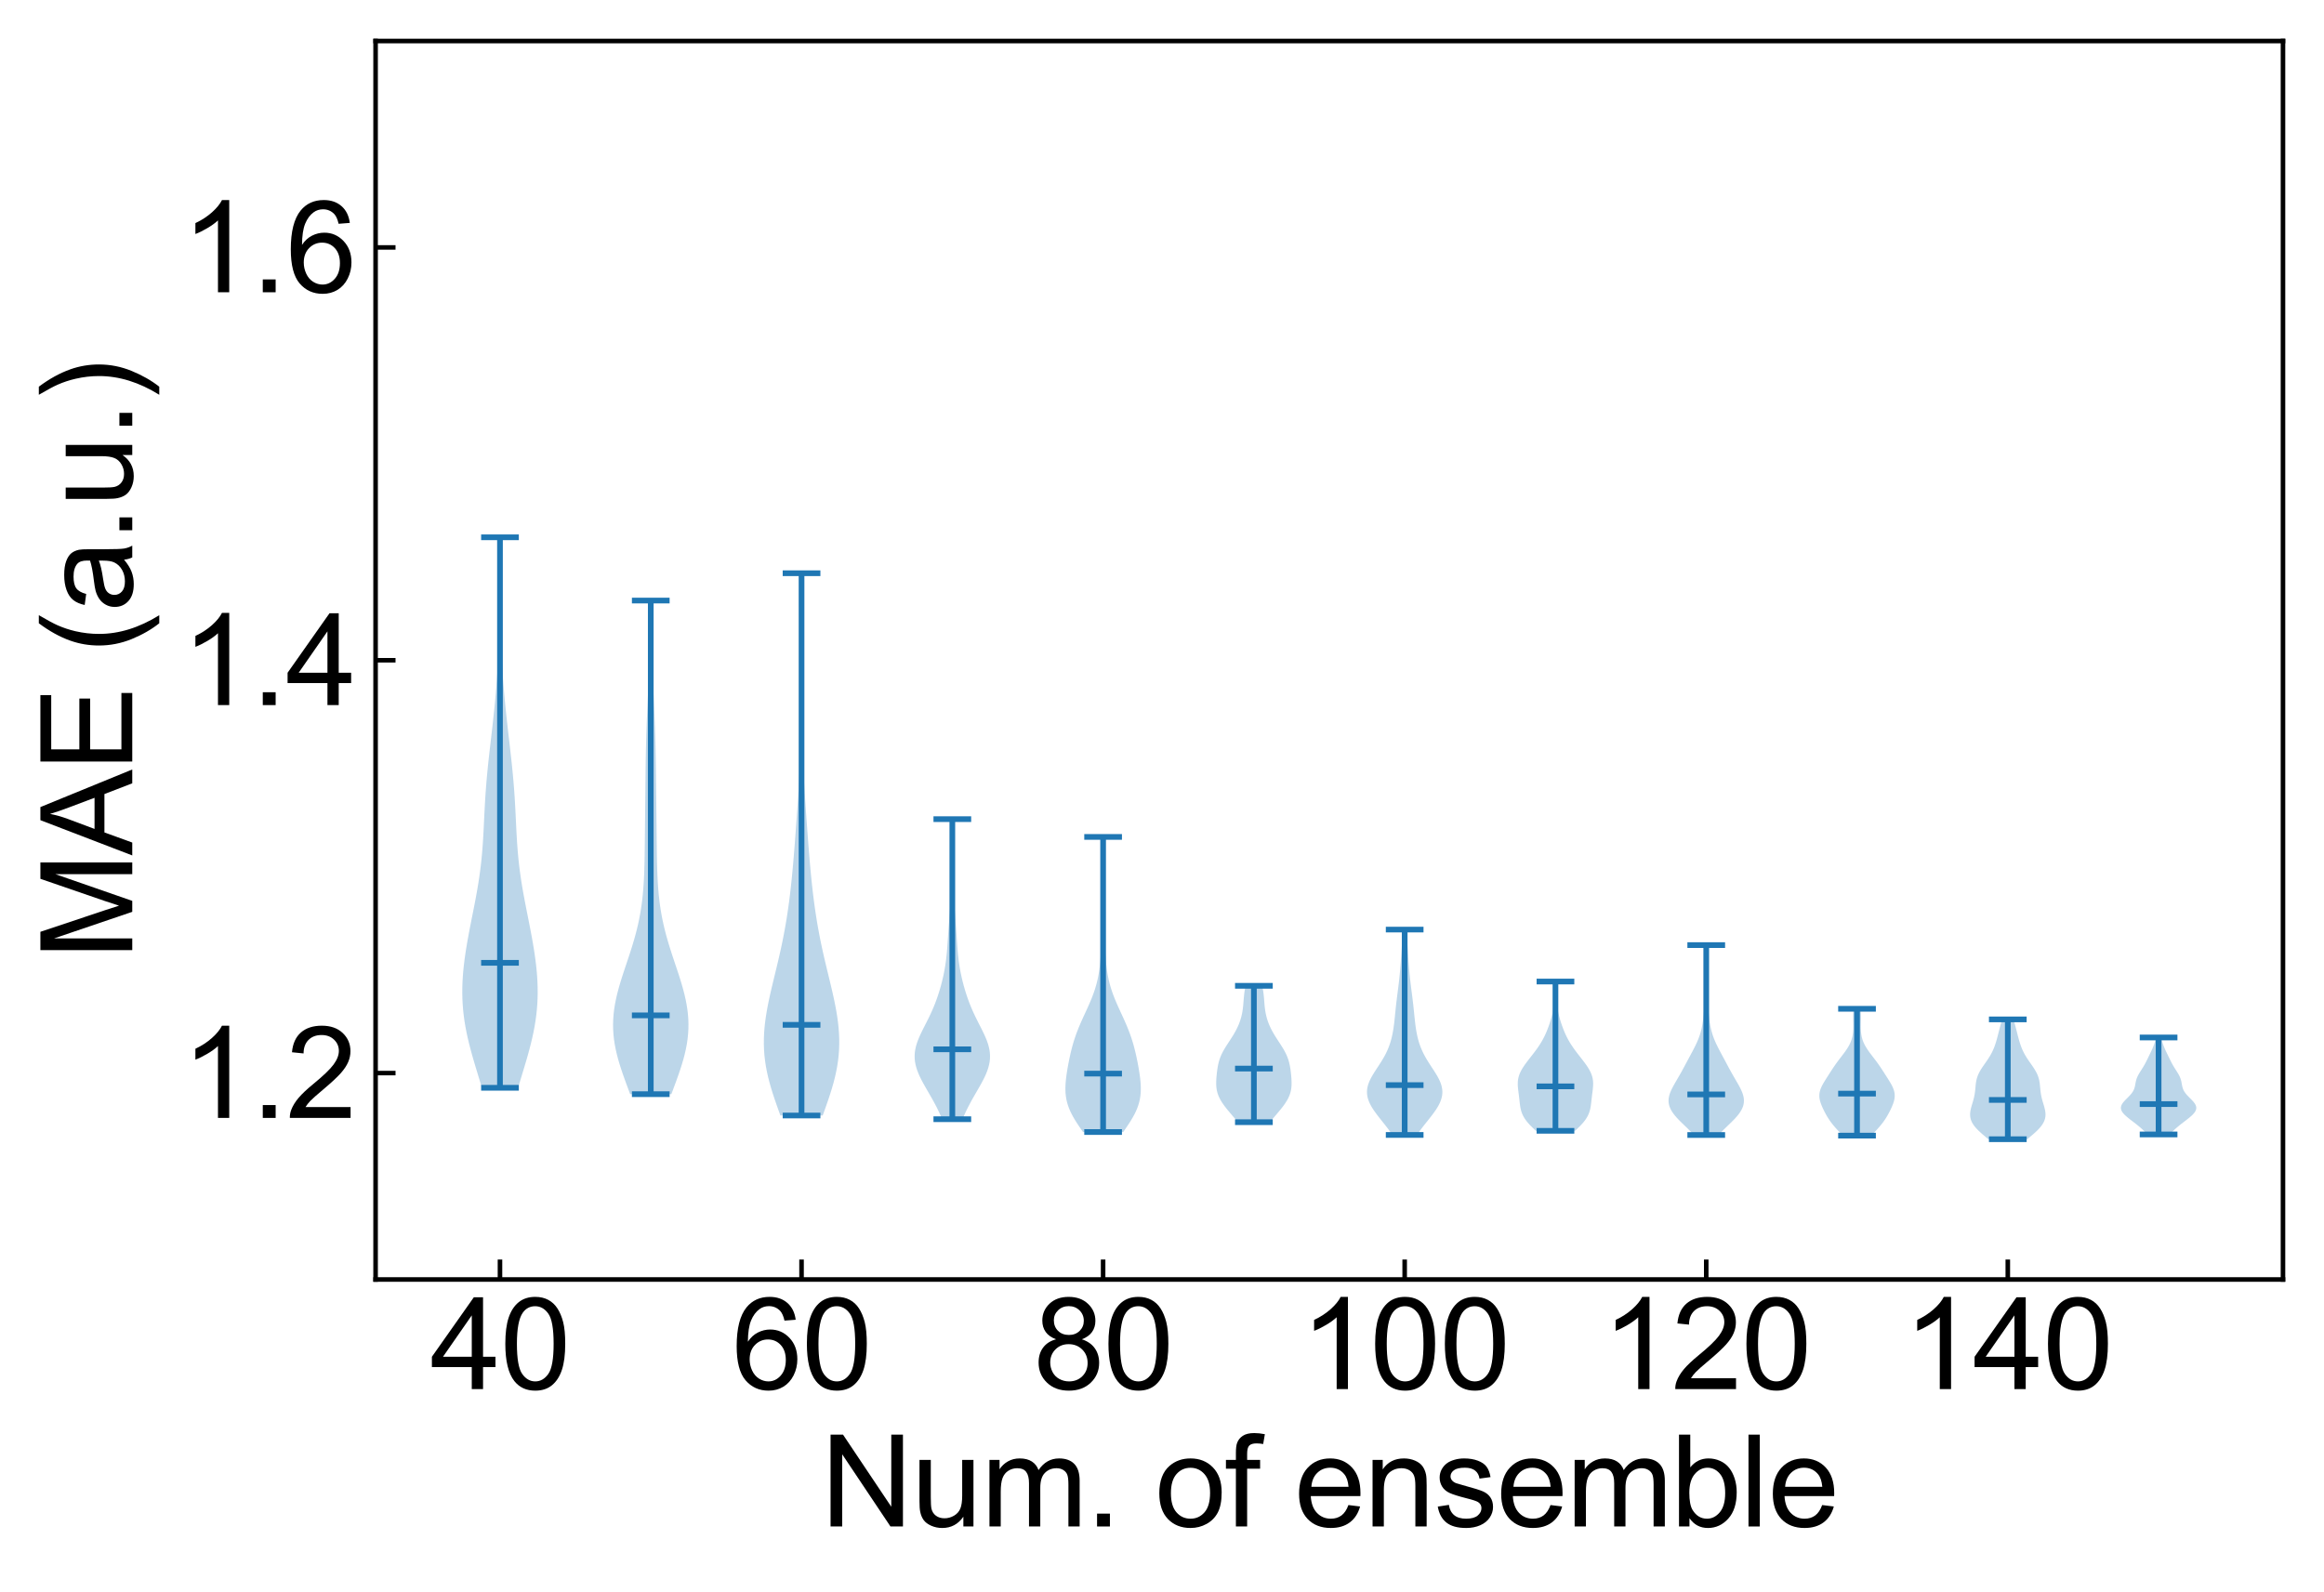 <?xml version="1.0" encoding="utf-8" standalone="no"?>
<!DOCTYPE svg PUBLIC "-//W3C//DTD SVG 1.1//EN"
  "http://www.w3.org/Graphics/SVG/1.1/DTD/svg11.dtd">
<svg xmlns:xlink="http://www.w3.org/1999/xlink" width="407.926pt" height="279.579pt" viewBox="0 0 407.926 279.579" xmlns="http://www.w3.org/2000/svg" version="1.1">
 <defs>
  <style type="text/css">*{stroke-linejoin: round; stroke-linecap: butt}</style>
 </defs>
 <g id="figure_1">
  <g id="patch_1">
   <path d="M 0 279.579 
L 407.926 279.579 
L 407.926 0 
L 0 0 
z
" style="fill: #ffffff"/>
  </g>
  <g id="axes_1">
   <g id="patch_2">
    <path d="M 65.926 224.64 
L 400.726 224.64 
L 400.726 7.2 
L 65.926 7.2 
z
" style="fill: #ffffff"/>
   </g>
   <g id="PolyCollection_1">
    <path d="M 90.932 190.987 
L 84.589 190.987 
L 84.295 190.011 
L 83.998 189.035 
L 83.701 188.059 
L 83.406 187.082 
L 83.118 186.106 
L 82.839 185.13 
L 82.573 184.153 
L 82.322 183.177 
L 82.09 182.201 
L 81.88 181.225 
L 81.693 180.248 
L 81.532 179.272 
L 81.398 178.296 
L 81.292 177.319 
L 81.214 176.343 
L 81.165 175.367 
L 81.144 174.391 
L 81.15 173.414 
L 81.181 172.438 
L 81.238 171.462 
L 81.316 170.485 
L 81.416 169.509 
L 81.534 168.533 
L 81.67 167.557 
L 81.819 166.58 
L 81.982 165.604 
L 82.155 164.628 
L 82.337 163.652 
L 82.525 162.675 
L 82.717 161.699 
L 82.911 160.723 
L 83.105 159.746 
L 83.296 158.77 
L 83.483 157.794 
L 83.662 156.818 
L 83.833 155.841 
L 83.993 154.865 
L 84.141 153.889 
L 84.276 152.912 
L 84.398 151.936 
L 84.505 150.96 
L 84.599 149.984 
L 84.681 149.007 
L 84.752 148.031 
L 84.813 147.055 
L 84.868 146.078 
L 84.917 145.102 
L 84.964 144.126 
L 85.011 143.15 
L 85.06 142.173 
L 85.112 141.197 
L 85.17 140.221 
L 85.235 139.244 
L 85.306 138.268 
L 85.385 137.292 
L 85.471 136.316 
L 85.564 135.339 
L 85.662 134.363 
L 85.766 133.387 
L 85.874 132.41 
L 85.985 131.434 
L 86.097 130.458 
L 86.21 129.482 
L 86.322 128.505 
L 86.433 127.529 
L 86.541 126.553 
L 86.647 125.576 
L 86.749 124.6 
L 86.846 123.624 
L 86.939 122.648 
L 87.027 121.671 
L 87.109 120.695 
L 87.185 119.719 
L 87.255 118.742 
L 87.319 117.766 
L 87.376 116.79 
L 87.427 115.814 
L 87.471 114.837 
L 87.508 113.861 
L 87.54 112.885 
L 87.565 111.908 
L 87.584 110.932 
L 87.598 109.956 
L 87.606 108.98 
L 87.61 108.003 
L 87.609 107.027 
L 87.605 106.051 
L 87.597 105.074 
L 87.587 104.098 
L 87.575 103.122 
L 87.562 102.146 
L 87.549 101.169 
L 87.536 100.193 
L 87.523 99.217 
L 87.512 98.24 
L 87.503 97.264 
L 87.497 96.288 
L 87.492 95.312 
L 87.491 94.335 
L 88.03 94.335 
L 88.03 94.335 
L 88.028 95.312 
L 88.024 96.288 
L 88.018 97.264 
L 88.008 98.24 
L 87.997 99.217 
L 87.985 100.193 
L 87.972 101.169 
L 87.958 102.146 
L 87.945 103.122 
L 87.934 104.098 
L 87.924 105.074 
L 87.916 106.051 
L 87.912 107.027 
L 87.911 108.003 
L 87.915 108.98 
L 87.923 109.956 
L 87.937 110.932 
L 87.956 111.908 
L 87.981 112.885 
L 88.012 113.861 
L 88.05 114.837 
L 88.094 115.814 
L 88.145 116.79 
L 88.202 117.766 
L 88.266 118.742 
L 88.336 119.719 
L 88.412 120.695 
L 88.494 121.671 
L 88.582 122.648 
L 88.675 123.624 
L 88.772 124.6 
L 88.874 125.576 
L 88.98 126.553 
L 89.088 127.529 
L 89.199 128.505 
L 89.311 129.482 
L 89.424 130.458 
L 89.536 131.434 
L 89.647 132.41 
L 89.755 133.387 
L 89.858 134.363 
L 89.957 135.339 
L 90.05 136.316 
L 90.136 137.292 
L 90.215 138.268 
L 90.286 139.244 
L 90.351 140.221 
L 90.408 141.197 
L 90.461 142.173 
L 90.51 143.15 
L 90.557 144.126 
L 90.604 145.102 
L 90.653 146.078 
L 90.708 147.055 
L 90.769 148.031 
L 90.84 149.007 
L 90.922 149.984 
L 91.016 150.96 
L 91.123 151.936 
L 91.245 152.912 
L 91.38 153.889 
L 91.528 154.865 
L 91.688 155.841 
L 91.859 156.818 
L 92.038 157.794 
L 92.225 158.77 
L 92.416 159.746 
L 92.61 160.723 
L 92.804 161.699 
L 92.996 162.675 
L 93.184 163.652 
L 93.366 164.628 
L 93.539 165.604 
L 93.701 166.58 
L 93.851 167.557 
L 93.986 168.533 
L 94.105 169.509 
L 94.204 170.485 
L 94.283 171.462 
L 94.339 172.438 
L 94.371 173.414 
L 94.377 174.391 
L 94.356 175.367 
L 94.307 176.343 
L 94.229 177.319 
L 94.123 178.296 
L 93.989 179.272 
L 93.828 180.248 
L 93.641 181.225 
L 93.43 182.201 
L 93.199 183.177 
L 92.948 184.153 
L 92.682 185.13 
L 92.403 186.106 
L 92.115 187.082 
L 91.82 188.059 
L 91.523 189.035 
L 91.226 190.011 
L 90.932 190.987 
z
" clip-path="url(#pd5fe7f40ef)" style="fill: #1f77b4; fill-opacity: 0.3"/>
   </g>
   <g id="PolyCollection_2">
    <path d="M 117.845 192.101 
L 110.608 192.101 
L 110.285 191.226 
L 109.961 190.351 
L 109.642 189.475 
L 109.332 188.6 
L 109.035 187.725 
L 108.756 186.849 
L 108.5 185.974 
L 108.27 185.098 
L 108.069 184.223 
L 107.903 183.348 
L 107.771 182.472 
L 107.678 181.597 
L 107.624 180.722 
L 107.61 179.846 
L 107.636 178.971 
L 107.701 178.095 
L 107.803 177.22 
L 107.94 176.345 
L 108.111 175.469 
L 108.311 174.594 
L 108.536 173.719 
L 108.784 172.843 
L 109.05 171.968 
L 109.329 171.092 
L 109.617 170.217 
L 109.909 169.342 
L 110.202 168.466 
L 110.492 167.591 
L 110.775 166.715 
L 111.047 165.84 
L 111.306 164.965 
L 111.55 164.089 
L 111.777 163.214 
L 111.984 162.339 
L 112.173 161.463 
L 112.341 160.588 
L 112.49 159.712 
L 112.619 158.837 
L 112.731 157.962 
L 112.825 157.086 
L 112.903 156.211 
L 112.968 155.336 
L 113.02 154.46 
L 113.061 153.585 
L 113.094 152.709 
L 113.119 151.834 
L 113.139 150.959 
L 113.154 150.083 
L 113.167 149.208 
L 113.178 148.332 
L 113.187 147.457 
L 113.196 146.582 
L 113.205 145.706 
L 113.215 144.831 
L 113.224 143.956 
L 113.234 143.08 
L 113.243 142.205 
L 113.253 141.329 
L 113.263 140.454 
L 113.273 139.579 
L 113.282 138.703 
L 113.291 137.828 
L 113.301 136.953 
L 113.31 136.077 
L 113.32 135.202 
L 113.332 134.326 
L 113.344 133.451 
L 113.359 132.576 
L 113.375 131.7 
L 113.395 130.825 
L 113.417 129.949 
L 113.442 129.074 
L 113.471 128.199 
L 113.502 127.323 
L 113.536 126.448 
L 113.573 125.573 
L 113.611 124.697 
L 113.65 123.822 
L 113.689 122.946 
L 113.728 122.071 
L 113.766 121.196 
L 113.802 120.32 
L 113.836 119.445 
L 113.867 118.57 
L 113.894 117.694 
L 113.918 116.819 
L 113.939 115.943 
L 113.955 115.068 
L 113.969 114.193 
L 113.979 113.317 
L 113.986 112.442 
L 113.991 111.566 
L 113.994 110.691 
L 113.996 109.816 
L 113.998 108.94 
L 113.999 108.065 
L 114 107.19 
L 114.003 106.314 
L 114.006 105.439 
L 114.448 105.439 
L 114.448 105.439 
L 114.451 106.314 
L 114.453 107.19 
L 114.455 108.065 
L 114.456 108.94 
L 114.457 109.816 
L 114.459 110.691 
L 114.463 111.566 
L 114.468 112.442 
L 114.475 113.317 
L 114.485 114.193 
L 114.498 115.068 
L 114.515 115.943 
L 114.535 116.819 
L 114.559 117.694 
L 114.587 118.57 
L 114.617 119.445 
L 114.651 120.32 
L 114.687 121.196 
L 114.725 122.071 
L 114.764 122.946 
L 114.804 123.822 
L 114.843 124.697 
L 114.881 125.573 
L 114.917 126.448 
L 114.951 127.323 
L 114.983 128.199 
L 115.011 129.074 
L 115.037 129.949 
L 115.059 130.825 
L 115.078 131.7 
L 115.095 132.576 
L 115.109 133.451 
L 115.122 134.326 
L 115.133 135.202 
L 115.143 136.077 
L 115.153 136.953 
L 115.162 137.828 
L 115.172 138.703 
L 115.181 139.579 
L 115.191 140.454 
L 115.2 141.329 
L 115.21 142.205 
L 115.22 143.08 
L 115.23 143.956 
L 115.239 144.831 
L 115.248 145.706 
L 115.257 146.582 
L 115.266 147.457 
L 115.276 148.332 
L 115.287 149.208 
L 115.299 150.083 
L 115.315 150.959 
L 115.335 151.834 
L 115.36 152.709 
L 115.393 153.585 
L 115.434 154.46 
L 115.486 155.336 
L 115.55 156.211 
L 115.629 157.086 
L 115.723 157.962 
L 115.834 158.837 
L 115.964 159.712 
L 116.112 160.588 
L 116.281 161.463 
L 116.469 162.339 
L 116.677 163.214 
L 116.903 164.089 
L 117.147 164.965 
L 117.406 165.84 
L 117.679 166.715 
L 117.961 167.591 
L 118.251 168.466 
L 118.544 169.342 
L 118.837 170.217 
L 119.125 171.092 
L 119.404 171.968 
L 119.669 172.843 
L 119.917 173.719 
L 120.143 174.594 
L 120.343 175.469 
L 120.513 176.345 
L 120.651 177.22 
L 120.753 178.095 
L 120.818 178.971 
L 120.843 179.846 
L 120.829 180.722 
L 120.775 181.597 
L 120.682 182.472 
L 120.551 183.348 
L 120.384 184.223 
L 120.184 185.098 
L 119.954 185.974 
L 119.697 186.849 
L 119.419 187.725 
L 119.122 188.6 
L 118.812 189.475 
L 118.493 190.351 
L 118.169 191.226 
L 117.845 192.101 
z
" clip-path="url(#pd5fe7f40ef)" style="fill: #1f77b4; fill-opacity: 0.3"/>
   </g>
   <g id="PolyCollection_3">
    <path d="M 144.406 195.853 
L 136.98 195.853 
L 136.636 194.891 
L 136.295 193.929 
L 135.964 192.968 
L 135.647 192.006 
L 135.349 191.044 
L 135.075 190.083 
L 134.829 189.121 
L 134.613 188.159 
L 134.432 187.197 
L 134.287 186.236 
L 134.179 185.274 
L 134.109 184.312 
L 134.077 183.351 
L 134.081 182.389 
L 134.12 181.427 
L 134.192 180.465 
L 134.294 179.504 
L 134.425 178.542 
L 134.58 177.58 
L 134.756 176.618 
L 134.95 175.657 
L 135.159 174.695 
L 135.378 173.733 
L 135.605 172.772 
L 135.837 171.81 
L 136.071 170.848 
L 136.303 169.886 
L 136.533 168.925 
L 136.757 167.963 
L 136.974 167.001 
L 137.183 166.04 
L 137.382 165.078 
L 137.572 164.116 
L 137.752 163.154 
L 137.921 162.193 
L 138.08 161.231 
L 138.23 160.269 
L 138.37 159.307 
L 138.501 158.346 
L 138.623 157.384 
L 138.738 156.422 
L 138.846 155.461 
L 138.947 154.499 
L 139.043 153.537 
L 139.133 152.575 
L 139.22 151.614 
L 139.302 150.652 
L 139.381 149.69 
L 139.458 148.729 
L 139.532 147.767 
L 139.605 146.805 
L 139.676 145.843 
L 139.746 144.882 
L 139.815 143.92 
L 139.883 142.958 
L 139.95 141.996 
L 140.015 141.035 
L 140.078 140.073 
L 140.14 139.111 
L 140.198 138.15 
L 140.254 137.188 
L 140.307 136.226 
L 140.356 135.264 
L 140.401 134.303 
L 140.442 133.341 
L 140.479 132.379 
L 140.512 131.418 
L 140.54 130.456 
L 140.563 129.494 
L 140.583 128.532 
L 140.598 127.571 
L 140.61 126.609 
L 140.617 125.647 
L 140.621 124.685 
L 140.622 123.724 
L 140.619 122.762 
L 140.612 121.8 
L 140.603 120.839 
L 140.591 119.877 
L 140.576 118.915 
L 140.558 117.953 
L 140.538 116.992 
L 140.516 116.03 
L 140.492 115.068 
L 140.467 114.107 
L 140.442 113.145 
L 140.416 112.183 
L 140.39 111.221 
L 140.366 110.26 
L 140.343 109.298 
L 140.323 108.336 
L 140.305 107.374 
L 140.291 106.413 
L 140.28 105.451 
L 140.274 104.489 
L 140.272 103.528 
L 140.275 102.566 
L 140.282 101.604 
L 140.293 100.642 
L 141.094 100.642 
L 141.094 100.642 
L 141.105 101.604 
L 141.111 102.566 
L 141.114 103.528 
L 141.112 104.489 
L 141.106 105.451 
L 141.096 106.413 
L 141.081 107.374 
L 141.064 108.336 
L 141.043 109.298 
L 141.021 110.26 
L 140.996 111.221 
L 140.971 112.183 
L 140.945 113.145 
L 140.919 114.107 
L 140.894 115.068 
L 140.87 116.03 
L 140.848 116.992 
L 140.828 117.953 
L 140.811 118.915 
L 140.796 119.877 
L 140.783 120.839 
L 140.774 121.8 
L 140.768 122.762 
L 140.765 123.724 
L 140.765 124.685 
L 140.769 125.647 
L 140.777 126.609 
L 140.788 127.571 
L 140.803 128.532 
L 140.823 129.494 
L 140.847 130.456 
L 140.875 131.418 
L 140.907 132.379 
L 140.944 133.341 
L 140.985 134.303 
L 141.03 135.264 
L 141.079 136.226 
L 141.132 137.188 
L 141.188 138.15 
L 141.247 139.111 
L 141.308 140.073 
L 141.372 141.035 
L 141.437 141.996 
L 141.503 142.958 
L 141.571 143.92 
L 141.64 144.882 
L 141.71 145.843 
L 141.781 146.805 
L 141.854 147.767 
L 141.929 148.729 
L 142.005 149.69 
L 142.084 150.652 
L 142.167 151.614 
L 142.253 152.575 
L 142.344 153.537 
L 142.439 154.499 
L 142.541 155.461 
L 142.648 156.422 
L 142.763 157.384 
L 142.886 158.346 
L 143.017 159.307 
L 143.157 160.269 
L 143.306 161.231 
L 143.465 162.193 
L 143.635 163.154 
L 143.814 164.116 
L 144.004 165.078 
L 144.204 166.04 
L 144.413 167.001 
L 144.63 167.963 
L 144.854 168.925 
L 145.083 169.886 
L 145.316 170.848 
L 145.549 171.81 
L 145.781 172.772 
L 146.008 173.733 
L 146.228 174.695 
L 146.436 175.657 
L 146.63 176.618 
L 146.807 177.58 
L 146.962 178.542 
L 147.092 179.504 
L 147.195 180.465 
L 147.267 181.427 
L 147.306 182.389 
L 147.31 183.351 
L 147.277 184.312 
L 147.207 185.274 
L 147.099 186.236 
L 146.954 187.197 
L 146.773 188.159 
L 146.558 189.121 
L 146.312 190.083 
L 146.037 191.044 
L 145.739 192.006 
L 145.422 192.968 
L 145.091 193.929 
L 144.75 194.891 
L 144.406 195.853 
z
" clip-path="url(#pd5fe7f40ef)" style="fill: #1f77b4; fill-opacity: 0.3"/>
   </g>
   <g id="PolyCollection_4">
    <path d="M 168.951 196.496 
L 165.369 196.496 
L 165.145 195.964 
L 164.908 195.432 
L 164.656 194.9 
L 164.392 194.368 
L 164.114 193.836 
L 163.826 193.304 
L 163.529 192.771 
L 163.225 192.239 
L 162.918 191.707 
L 162.61 191.175 
L 162.306 190.643 
L 162.011 190.111 
L 161.729 189.579 
L 161.466 189.047 
L 161.228 188.514 
L 161.018 187.982 
L 160.842 187.45 
L 160.704 186.918 
L 160.607 186.386 
L 160.553 185.854 
L 160.543 185.322 
L 160.578 184.789 
L 160.655 184.257 
L 160.774 183.725 
L 160.929 183.193 
L 161.118 182.661 
L 161.334 182.129 
L 161.572 181.597 
L 161.826 181.065 
L 162.091 180.532 
L 162.362 180 
L 162.633 179.468 
L 162.9 178.936 
L 163.16 178.404 
L 163.411 177.872 
L 163.65 177.34 
L 163.878 176.808 
L 164.093 176.275 
L 164.296 175.743 
L 164.488 175.211 
L 164.668 174.679 
L 164.838 174.147 
L 164.999 173.615 
L 165.15 173.083 
L 165.291 172.551 
L 165.424 172.018 
L 165.547 171.486 
L 165.661 170.954 
L 165.765 170.422 
L 165.859 169.89 
L 165.944 169.358 
L 166.019 168.826 
L 166.085 168.294 
L 166.144 167.761 
L 166.196 167.229 
L 166.241 166.697 
L 166.283 166.165 
L 166.321 165.633 
L 166.357 165.101 
L 166.392 164.569 
L 166.427 164.037 
L 166.463 163.504 
L 166.5 162.972 
L 166.538 162.44 
L 166.577 161.908 
L 166.618 161.376 
L 166.659 160.844 
L 166.701 160.312 
L 166.743 159.779 
L 166.785 159.247 
L 166.825 158.715 
L 166.864 158.183 
L 166.901 157.651 
L 166.935 157.119 
L 166.967 156.587 
L 166.995 156.055 
L 167.019 155.522 
L 167.041 154.99 
L 167.058 154.458 
L 167.072 153.926 
L 167.082 153.394 
L 167.088 152.862 
L 167.091 152.33 
L 167.09 151.798 
L 167.087 151.265 
L 167.08 150.733 
L 167.07 150.201 
L 167.058 149.669 
L 167.043 149.137 
L 167.028 148.605 
L 167.011 148.073 
L 166.994 147.541 
L 166.978 147.008 
L 166.962 146.476 
L 166.949 145.944 
L 166.937 145.412 
L 166.929 144.88 
L 166.923 144.348 
L 166.922 143.816 
L 167.398 143.816 
L 167.398 143.816 
L 167.396 144.348 
L 167.391 144.88 
L 167.382 145.412 
L 167.371 145.944 
L 167.357 146.476 
L 167.341 147.008 
L 167.325 147.541 
L 167.308 148.073 
L 167.291 148.605 
L 167.276 149.137 
L 167.262 149.669 
L 167.249 150.201 
L 167.24 150.733 
L 167.233 151.265 
L 167.229 151.798 
L 167.228 152.33 
L 167.231 152.862 
L 167.237 153.394 
L 167.247 153.926 
L 167.261 154.458 
L 167.279 154.99 
L 167.3 155.522 
L 167.325 156.055 
L 167.353 156.587 
L 167.384 157.119 
L 167.418 157.651 
L 167.455 158.183 
L 167.494 158.715 
L 167.535 159.247 
L 167.576 159.779 
L 167.618 160.312 
L 167.66 160.844 
L 167.702 161.376 
L 167.742 161.908 
L 167.782 162.44 
L 167.82 162.972 
L 167.856 163.504 
L 167.892 164.037 
L 167.927 164.569 
L 167.962 165.101 
L 167.998 165.633 
L 168.037 166.165 
L 168.078 166.697 
L 168.124 167.229 
L 168.175 167.761 
L 168.234 168.294 
L 168.3 168.826 
L 168.375 169.358 
L 168.46 169.89 
L 168.554 170.422 
L 168.658 170.954 
L 168.772 171.486 
L 168.895 172.018 
L 169.028 172.551 
L 169.17 173.083 
L 169.321 173.615 
L 169.481 174.147 
L 169.651 174.679 
L 169.832 175.211 
L 170.023 175.743 
L 170.226 176.275 
L 170.441 176.808 
L 170.669 177.34 
L 170.908 177.872 
L 171.159 178.404 
L 171.419 178.936 
L 171.687 179.468 
L 171.957 180 
L 172.228 180.532 
L 172.493 181.065 
L 172.748 181.597 
L 172.986 182.129 
L 173.202 182.661 
L 173.39 183.193 
L 173.545 183.725 
L 173.664 184.257 
L 173.742 184.789 
L 173.776 185.322 
L 173.767 185.854 
L 173.713 186.386 
L 173.615 186.918 
L 173.477 187.45 
L 173.301 187.982 
L 173.092 188.514 
L 172.853 189.047 
L 172.59 189.579 
L 172.308 190.111 
L 172.013 190.643 
L 171.709 191.175 
L 171.402 191.707 
L 171.094 192.239 
L 170.79 192.771 
L 170.493 193.304 
L 170.205 193.836 
L 169.928 194.368 
L 169.663 194.9 
L 169.411 195.432 
L 169.174 195.964 
L 168.951 196.496 
z
" clip-path="url(#pd5fe7f40ef)" style="fill: #1f77b4; fill-opacity: 0.3"/>
   </g>
   <g id="PolyCollection_5">
    <path d="M 197.161 198.751 
L 190.091 198.751 
L 189.733 198.228 
L 189.378 197.704 
L 189.033 197.181 
L 188.703 196.658 
L 188.394 196.134 
L 188.11 195.611 
L 187.856 195.088 
L 187.634 194.564 
L 187.447 194.041 
L 187.294 193.518 
L 187.176 192.994 
L 187.091 192.471 
L 187.036 191.947 
L 187.01 191.424 
L 187.009 190.901 
L 187.03 190.377 
L 187.069 189.854 
L 187.124 189.331 
L 187.19 188.807 
L 187.267 188.284 
L 187.351 187.761 
L 187.442 187.237 
L 187.539 186.714 
L 187.642 186.19 
L 187.75 185.667 
L 187.865 185.144 
L 187.987 184.62 
L 188.118 184.097 
L 188.258 183.574 
L 188.408 183.05 
L 188.57 182.527 
L 188.744 182.004 
L 188.929 181.48 
L 189.126 180.957 
L 189.335 180.434 
L 189.554 179.91 
L 189.781 179.387 
L 190.015 178.863 
L 190.254 178.34 
L 190.495 177.817 
L 190.736 177.293 
L 190.973 176.77 
L 191.205 176.247 
L 191.43 175.723 
L 191.644 175.2 
L 191.846 174.677 
L 192.034 174.153 
L 192.208 173.63 
L 192.366 173.106 
L 192.509 172.583 
L 192.635 172.06 
L 192.747 171.536 
L 192.845 171.013 
L 192.929 170.49 
L 193.001 169.966 
L 193.063 169.443 
L 193.116 168.92 
L 193.161 168.396 
L 193.2 167.873 
L 193.233 167.349 
L 193.261 166.826 
L 193.286 166.303 
L 193.307 165.779 
L 193.324 165.256 
L 193.339 164.733 
L 193.351 164.209 
L 193.36 163.686 
L 193.366 163.163 
L 193.37 162.639 
L 193.371 162.116 
L 193.369 161.592 
L 193.366 161.069 
L 193.362 160.546 
L 193.356 160.022 
L 193.35 159.499 
L 193.344 158.976 
L 193.339 158.452 
L 193.335 157.929 
L 193.332 157.406 
L 193.331 156.882 
L 193.331 156.359 
L 193.333 155.835 
L 193.335 155.312 
L 193.339 154.789 
L 193.342 154.265 
L 193.346 153.742 
L 193.349 153.219 
L 193.351 152.695 
L 193.352 152.172 
L 193.352 151.649 
L 193.35 151.125 
L 193.348 150.602 
L 193.346 150.079 
L 193.343 149.555 
L 193.341 149.032 
L 193.339 148.508 
L 193.339 147.985 
L 193.341 147.462 
L 193.345 146.938 
L 193.907 146.938 
L 193.907 146.938 
L 193.911 147.462 
L 193.913 147.985 
L 193.913 148.508 
L 193.911 149.032 
L 193.909 149.555 
L 193.906 150.079 
L 193.904 150.602 
L 193.902 151.125 
L 193.9 151.649 
L 193.9 152.172 
L 193.901 152.695 
L 193.903 153.219 
L 193.906 153.742 
L 193.91 154.265 
L 193.913 154.789 
L 193.917 155.312 
L 193.919 155.835 
L 193.921 156.359 
L 193.921 156.882 
L 193.92 157.406 
L 193.917 157.929 
L 193.913 158.452 
L 193.908 158.976 
L 193.902 159.499 
L 193.896 160.022 
L 193.89 160.546 
L 193.886 161.069 
L 193.883 161.592 
L 193.881 162.116 
L 193.882 162.639 
L 193.886 163.163 
L 193.892 163.686 
L 193.901 164.209 
L 193.913 164.733 
L 193.928 165.256 
L 193.946 165.779 
L 193.967 166.303 
L 193.991 166.826 
L 194.019 167.349 
L 194.052 167.873 
L 194.091 168.396 
L 194.136 168.92 
L 194.189 169.443 
L 194.251 169.966 
L 194.323 170.49 
L 194.407 171.013 
L 194.505 171.536 
L 194.617 172.06 
L 194.743 172.583 
L 194.886 173.106 
L 195.044 173.63 
L 195.218 174.153 
L 195.406 174.677 
L 195.608 175.2 
L 195.822 175.723 
L 196.047 176.247 
L 196.279 176.77 
L 196.516 177.293 
L 196.757 177.817 
L 196.998 178.34 
L 197.237 178.863 
L 197.471 179.387 
L 197.698 179.91 
L 197.917 180.434 
L 198.126 180.957 
L 198.323 181.48 
L 198.509 182.004 
L 198.682 182.527 
L 198.844 183.05 
L 198.994 183.574 
L 199.134 184.097 
L 199.265 184.62 
L 199.387 185.144 
L 199.502 185.667 
L 199.61 186.19 
L 199.713 186.714 
L 199.81 187.237 
L 199.901 187.761 
L 199.986 188.284 
L 200.062 188.807 
L 200.129 189.331 
L 200.183 189.854 
L 200.222 190.377 
L 200.243 190.901 
L 200.242 191.424 
L 200.216 191.947 
L 200.162 192.471 
L 200.076 192.994 
L 199.958 193.518 
L 199.805 194.041 
L 199.618 194.564 
L 199.396 195.088 
L 199.142 195.611 
L 198.859 196.134 
L 198.549 196.658 
L 198.219 197.181 
L 197.874 197.704 
L 197.519 198.228 
L 197.161 198.751 
z
" clip-path="url(#pd5fe7f40ef)" style="fill: #1f77b4; fill-opacity: 0.3"/>
   </g>
   <g id="PolyCollection_6">
    <path d="M 222.909 197.02 
L 217.276 197.02 
L 217.079 196.778 
L 216.879 196.536 
L 216.676 196.294 
L 216.471 196.053 
L 216.265 195.811 
L 216.06 195.569 
L 215.855 195.327 
L 215.653 195.085 
L 215.454 194.843 
L 215.259 194.602 
L 215.071 194.36 
L 214.889 194.118 
L 214.715 193.876 
L 214.55 193.634 
L 214.395 193.392 
L 214.251 193.151 
L 214.119 192.909 
L 214 192.667 
L 213.893 192.425 
L 213.799 192.183 
L 213.718 191.941 
L 213.651 191.699 
L 213.595 191.458 
L 213.551 191.216 
L 213.518 190.974 
L 213.495 190.732 
L 213.482 190.49 
L 213.476 190.248 
L 213.477 190.007 
L 213.484 189.765 
L 213.495 189.523 
L 213.511 189.281 
L 213.53 189.039 
L 213.552 188.797 
L 213.576 188.556 
L 213.602 188.314 
L 213.632 188.072 
L 213.664 187.83 
L 213.699 187.588 
L 213.739 187.346 
L 213.783 187.104 
L 213.832 186.863 
L 213.889 186.621 
L 213.952 186.379 
L 214.023 186.137 
L 214.102 185.895 
L 214.19 185.653 
L 214.287 185.412 
L 214.393 185.17 
L 214.508 184.928 
L 214.631 184.686 
L 214.762 184.444 
L 214.9 184.202 
L 215.045 183.961 
L 215.194 183.719 
L 215.347 183.477 
L 215.504 183.235 
L 215.662 182.993 
L 215.82 182.751 
L 215.978 182.509 
L 216.134 182.268 
L 216.287 182.026 
L 216.437 181.784 
L 216.582 181.542 
L 216.722 181.3 
L 216.857 181.058 
L 216.986 180.817 
L 217.109 180.575 
L 217.225 180.333 
L 217.334 180.091 
L 217.437 179.849 
L 217.533 179.607 
L 217.622 179.366 
L 217.704 179.124 
L 217.78 178.882 
L 217.849 178.64 
L 217.912 178.398 
L 217.969 178.156 
L 218.019 177.914 
L 218.064 177.673 
L 218.104 177.431 
L 218.139 177.189 
L 218.169 176.947 
L 218.196 176.705 
L 218.22 176.463 
L 218.241 176.222 
L 218.261 175.98 
L 218.28 175.738 
L 218.299 175.496 
L 218.319 175.254 
L 218.341 175.012 
L 218.365 174.771 
L 218.392 174.529 
L 218.422 174.287 
L 218.457 174.045 
L 218.496 173.803 
L 218.54 173.561 
L 218.588 173.32 
L 218.641 173.078 
L 221.544 173.078 
L 221.544 173.078 
L 221.597 173.32 
L 221.645 173.561 
L 221.689 173.803 
L 221.728 174.045 
L 221.762 174.287 
L 221.793 174.529 
L 221.82 174.771 
L 221.844 175.012 
L 221.866 175.254 
L 221.886 175.496 
L 221.905 175.738 
L 221.924 175.98 
L 221.944 176.222 
L 221.965 176.463 
L 221.989 176.705 
L 222.016 176.947 
L 222.046 177.189 
L 222.081 177.431 
L 222.121 177.673 
L 222.166 177.914 
L 222.216 178.156 
L 222.273 178.398 
L 222.335 178.64 
L 222.405 178.882 
L 222.48 179.124 
L 222.563 179.366 
L 222.652 179.607 
L 222.748 179.849 
L 222.851 180.091 
L 222.96 180.333 
L 223.076 180.575 
L 223.199 180.817 
L 223.328 181.058 
L 223.463 181.3 
L 223.603 181.542 
L 223.748 181.784 
L 223.898 182.026 
L 224.051 182.268 
L 224.207 182.509 
L 224.365 182.751 
L 224.523 182.993 
L 224.681 183.235 
L 224.837 183.477 
L 224.991 183.719 
L 225.14 183.961 
L 225.285 184.202 
L 225.423 184.444 
L 225.554 184.686 
L 225.677 184.928 
L 225.792 185.17 
L 225.898 185.412 
L 225.995 185.653 
L 226.083 185.895 
L 226.162 186.137 
L 226.233 186.379 
L 226.296 186.621 
L 226.352 186.863 
L 226.402 187.104 
L 226.446 187.346 
L 226.486 187.588 
L 226.521 187.83 
L 226.553 188.072 
L 226.582 188.314 
L 226.609 188.556 
L 226.633 188.797 
L 226.655 189.039 
L 226.674 189.281 
L 226.69 189.523 
L 226.701 189.765 
L 226.708 190.007 
L 226.709 190.248 
L 226.703 190.49 
L 226.689 190.732 
L 226.667 190.974 
L 226.634 191.216 
L 226.59 191.458 
L 226.534 191.699 
L 226.466 191.941 
L 226.386 192.183 
L 226.292 192.425 
L 226.185 192.667 
L 226.066 192.909 
L 225.934 193.151 
L 225.79 193.392 
L 225.635 193.634 
L 225.47 193.876 
L 225.296 194.118 
L 225.114 194.36 
L 224.925 194.602 
L 224.731 194.843 
L 224.532 195.085 
L 224.33 195.327 
L 224.125 195.569 
L 223.919 195.811 
L 223.714 196.053 
L 223.509 196.294 
L 223.306 196.536 
L 223.106 196.778 
L 222.909 197.02 
z
" clip-path="url(#pd5fe7f40ef)" style="fill: #1f77b4; fill-opacity: 0.3"/>
   </g>
   <g id="PolyCollection_7">
    <path d="M 248.72 199.265 
L 244.398 199.265 
L 244.152 198.901 
L 243.894 198.537 
L 243.625 198.173 
L 243.347 197.808 
L 243.063 197.444 
L 242.774 197.08 
L 242.484 196.716 
L 242.194 196.352 
L 241.909 195.987 
L 241.632 195.623 
L 241.365 195.259 
L 241.112 194.895 
L 240.876 194.53 
L 240.661 194.166 
L 240.47 193.802 
L 240.305 193.438 
L 240.168 193.074 
L 240.062 192.709 
L 239.989 192.345 
L 239.949 191.981 
L 239.942 191.617 
L 239.97 191.252 
L 240.03 190.888 
L 240.122 190.524 
L 240.243 190.16 
L 240.391 189.796 
L 240.564 189.431 
L 240.757 189.067 
L 240.967 188.703 
L 241.19 188.339 
L 241.422 187.975 
L 241.66 187.61 
L 241.899 187.246 
L 242.136 186.882 
L 242.369 186.518 
L 242.595 186.153 
L 242.811 185.789 
L 243.016 185.425 
L 243.209 185.061 
L 243.389 184.697 
L 243.555 184.332 
L 243.708 183.968 
L 243.848 183.604 
L 243.974 183.24 
L 244.089 182.876 
L 244.193 182.511 
L 244.285 182.147 
L 244.369 181.783 
L 244.444 181.419 
L 244.51 181.054 
L 244.571 180.69 
L 244.625 180.326 
L 244.674 179.962 
L 244.719 179.598 
L 244.761 179.233 
L 244.8 178.869 
L 244.838 178.505 
L 244.874 178.141 
L 244.911 177.776 
L 244.948 177.412 
L 244.985 177.048 
L 245.024 176.684 
L 245.065 176.32 
L 245.107 175.955 
L 245.15 175.591 
L 245.195 175.227 
L 245.241 174.863 
L 245.288 174.499 
L 245.335 174.134 
L 245.381 173.77 
L 245.428 173.406 
L 245.473 173.042 
L 245.517 172.677 
L 245.559 172.313 
L 245.6 171.949 
L 245.638 171.585 
L 245.675 171.221 
L 245.71 170.856 
L 245.743 170.492 
L 245.774 170.128 
L 245.805 169.764 
L 245.834 169.399 
L 245.862 169.035 
L 245.889 168.671 
L 245.915 168.307 
L 245.941 167.943 
L 245.966 167.578 
L 245.99 167.214 
L 246.014 166.85 
L 246.037 166.486 
L 246.059 166.122 
L 246.081 165.757 
L 246.102 165.393 
L 246.122 165.029 
L 246.142 164.665 
L 246.161 164.3 
L 246.18 163.936 
L 246.199 163.572 
L 246.218 163.208 
L 246.9 163.208 
L 246.9 163.208 
L 246.918 163.572 
L 246.937 163.936 
L 246.956 164.3 
L 246.976 164.665 
L 246.996 165.029 
L 247.016 165.393 
L 247.037 165.757 
L 247.058 166.122 
L 247.081 166.486 
L 247.104 166.85 
L 247.127 167.214 
L 247.152 167.578 
L 247.177 167.943 
L 247.202 168.307 
L 247.229 168.671 
L 247.256 169.035 
L 247.284 169.399 
L 247.313 169.764 
L 247.343 170.128 
L 247.375 170.492 
L 247.408 170.856 
L 247.443 171.221 
L 247.479 171.585 
L 247.518 171.949 
L 247.558 172.313 
L 247.601 172.677 
L 247.645 173.042 
L 247.69 173.406 
L 247.736 173.77 
L 247.783 174.134 
L 247.83 174.499 
L 247.877 174.863 
L 247.923 175.227 
L 247.968 175.591 
L 248.011 175.955 
L 248.053 176.32 
L 248.093 176.684 
L 248.132 177.048 
L 248.17 177.412 
L 248.207 177.776 
L 248.243 178.141 
L 248.28 178.505 
L 248.318 178.869 
L 248.357 179.233 
L 248.399 179.598 
L 248.444 179.962 
L 248.493 180.326 
L 248.547 180.69 
L 248.607 181.054 
L 248.674 181.419 
L 248.749 181.783 
L 248.832 182.147 
L 248.925 182.511 
L 249.028 182.876 
L 249.143 183.24 
L 249.27 183.604 
L 249.41 183.968 
L 249.562 184.332 
L 249.729 184.697 
L 249.908 185.061 
L 250.101 185.425 
L 250.306 185.789 
L 250.523 186.153 
L 250.748 186.518 
L 250.981 186.882 
L 251.219 187.246 
L 251.458 187.61 
L 251.696 187.975 
L 251.928 188.339 
L 252.151 188.703 
L 252.361 189.067 
L 252.554 189.431 
L 252.726 189.796 
L 252.875 190.16 
L 252.996 190.524 
L 253.088 190.888 
L 253.148 191.252 
L 253.175 191.617 
L 253.169 191.981 
L 253.129 192.345 
L 253.055 192.709 
L 252.95 193.074 
L 252.813 193.438 
L 252.648 193.802 
L 252.456 194.166 
L 252.241 194.53 
L 252.006 194.895 
L 251.753 195.259 
L 251.486 195.623 
L 251.208 195.987 
L 250.923 196.352 
L 250.634 196.716 
L 250.344 197.08 
L 250.055 197.444 
L 249.77 197.808 
L 249.492 198.173 
L 249.224 198.537 
L 248.966 198.901 
L 248.72 199.265 
z
" clip-path="url(#pd5fe7f40ef)" style="fill: #1f77b4; fill-opacity: 0.3"/>
   </g>
   <g id="PolyCollection_8">
    <path d="M 276.465 198.541 
L 269.586 198.541 
L 269.304 198.276 
L 269.029 198.011 
L 268.762 197.746 
L 268.506 197.482 
L 268.266 197.217 
L 268.042 196.952 
L 267.837 196.687 
L 267.652 196.422 
L 267.487 196.158 
L 267.343 195.893 
L 267.219 195.628 
L 267.114 195.363 
L 267.026 195.098 
L 266.954 194.834 
L 266.895 194.569 
L 266.846 194.304 
L 266.806 194.039 
L 266.772 193.774 
L 266.741 193.51 
L 266.712 193.245 
L 266.683 192.98 
L 266.653 192.715 
L 266.621 192.45 
L 266.589 192.186 
L 266.555 191.921 
L 266.52 191.656 
L 266.488 191.391 
L 266.458 191.126 
L 266.434 190.862 
L 266.416 190.597 
L 266.409 190.332 
L 266.413 190.067 
L 266.43 189.802 
L 266.463 189.537 
L 266.512 189.273 
L 266.578 189.008 
L 266.661 188.743 
L 266.762 188.478 
L 266.88 188.213 
L 267.014 187.949 
L 267.163 187.684 
L 267.325 187.419 
L 267.499 187.154 
L 267.682 186.889 
L 267.874 186.625 
L 268.072 186.36 
L 268.275 186.095 
L 268.481 185.83 
L 268.688 185.565 
L 268.895 185.301 
L 269.1 185.036 
L 269.303 184.771 
L 269.502 184.506 
L 269.696 184.241 
L 269.885 183.977 
L 270.067 183.712 
L 270.242 183.447 
L 270.41 183.182 
L 270.571 182.917 
L 270.723 182.653 
L 270.868 182.388 
L 271.006 182.123 
L 271.137 181.858 
L 271.261 181.593 
L 271.379 181.329 
L 271.491 181.064 
L 271.598 180.799 
L 271.7 180.534 
L 271.799 180.269 
L 271.893 180.005 
L 271.984 179.74 
L 272.07 179.475 
L 272.153 179.21 
L 272.232 178.945 
L 272.307 178.681 
L 272.377 178.416 
L 272.442 178.151 
L 272.502 177.886 
L 272.557 177.621 
L 272.605 177.357 
L 272.647 177.092 
L 272.683 176.827 
L 272.712 176.562 
L 272.735 176.297 
L 272.752 176.033 
L 272.764 175.768 
L 272.77 175.503 
L 272.771 175.238 
L 272.769 174.973 
L 272.763 174.709 
L 272.754 174.444 
L 272.745 174.179 
L 272.734 173.914 
L 272.723 173.649 
L 272.714 173.384 
L 272.706 173.12 
L 272.7 172.855 
L 272.697 172.59 
L 272.697 172.325 
L 273.353 172.325 
L 273.353 172.325 
L 273.353 172.59 
L 273.35 172.855 
L 273.344 173.12 
L 273.337 173.384 
L 273.327 173.649 
L 273.316 173.914 
L 273.306 174.179 
L 273.296 174.444 
L 273.288 174.709 
L 273.282 174.973 
L 273.279 175.238 
L 273.281 175.503 
L 273.287 175.768 
L 273.298 176.033 
L 273.315 176.297 
L 273.338 176.562 
L 273.368 176.827 
L 273.403 177.092 
L 273.446 177.357 
L 273.494 177.621 
L 273.548 177.886 
L 273.608 178.151 
L 273.673 178.416 
L 273.743 178.681 
L 273.818 178.945 
L 273.897 179.21 
L 273.98 179.475 
L 274.067 179.74 
L 274.157 180.005 
L 274.252 180.269 
L 274.35 180.534 
L 274.452 180.799 
L 274.56 181.064 
L 274.672 181.329 
L 274.79 181.593 
L 274.914 181.858 
L 275.044 182.123 
L 275.182 182.388 
L 275.327 182.653 
L 275.48 182.917 
L 275.64 183.182 
L 275.808 183.447 
L 275.983 183.712 
L 276.166 183.977 
L 276.354 184.241 
L 276.548 184.506 
L 276.747 184.771 
L 276.95 185.036 
L 277.156 185.301 
L 277.363 185.565 
L 277.57 185.83 
L 277.775 186.095 
L 277.978 186.36 
L 278.176 186.625 
L 278.368 186.889 
L 278.552 187.154 
L 278.726 187.419 
L 278.888 187.684 
L 279.036 187.949 
L 279.17 188.213 
L 279.288 188.478 
L 279.389 188.743 
L 279.473 189.008 
L 279.539 189.273 
L 279.588 189.537 
L 279.62 189.802 
L 279.638 190.067 
L 279.642 190.332 
L 279.634 190.597 
L 279.617 190.862 
L 279.592 191.126 
L 279.563 191.391 
L 279.53 191.656 
L 279.496 191.921 
L 279.462 192.186 
L 279.429 192.45 
L 279.398 192.715 
L 279.368 192.98 
L 279.339 193.245 
L 279.31 193.51 
L 279.279 193.774 
L 279.244 194.039 
L 279.204 194.304 
L 279.156 194.569 
L 279.096 194.834 
L 279.024 195.098 
L 278.936 195.363 
L 278.831 195.628 
L 278.707 195.893 
L 278.563 196.158 
L 278.399 196.422 
L 278.214 196.687 
L 278.009 196.952 
L 277.785 197.217 
L 277.544 197.482 
L 277.289 197.746 
L 277.022 198.011 
L 276.746 198.276 
L 276.465 198.541 
z
" clip-path="url(#pd5fe7f40ef)" style="fill: #1f77b4; fill-opacity: 0.3"/>
   </g>
   <g id="PolyCollection_9">
    <path d="M 301.665 199.274 
L 297.318 199.274 
L 297.013 198.938 
L 296.691 198.601 
L 296.356 198.264 
L 296.011 197.927 
L 295.662 197.591 
L 295.314 197.254 
L 294.971 196.917 
L 294.64 196.58 
L 294.325 196.244 
L 294.031 195.907 
L 293.764 195.57 
L 293.527 195.233 
L 293.324 194.896 
L 293.158 194.56 
L 293.029 194.223 
L 292.939 193.886 
L 292.888 193.549 
L 292.875 193.213 
L 292.898 192.876 
L 292.954 192.539 
L 293.041 192.202 
L 293.154 191.866 
L 293.291 191.529 
L 293.447 191.192 
L 293.618 190.855 
L 293.801 190.519 
L 293.991 190.182 
L 294.185 189.845 
L 294.382 189.508 
L 294.578 189.172 
L 294.772 188.835 
L 294.964 188.498 
L 295.153 188.161 
L 295.338 187.824 
L 295.521 187.488 
L 295.702 187.151 
L 295.881 186.814 
L 296.061 186.477 
L 296.24 186.141 
L 296.421 185.804 
L 296.602 185.467 
L 296.782 185.13 
L 296.963 184.794 
L 297.142 184.457 
L 297.317 184.12 
L 297.488 183.783 
L 297.654 183.447 
L 297.811 183.11 
L 297.96 182.773 
L 298.099 182.436 
L 298.228 182.099 
L 298.345 181.763 
L 298.452 181.426 
L 298.547 181.089 
L 298.632 180.752 
L 298.707 180.416 
L 298.773 180.079 
L 298.832 179.742 
L 298.883 179.405 
L 298.93 179.069 
L 298.972 178.732 
L 299.01 178.395 
L 299.046 178.058 
L 299.08 177.722 
L 299.114 177.385 
L 299.146 177.048 
L 299.178 176.711 
L 299.209 176.375 
L 299.239 176.038 
L 299.268 175.701 
L 299.296 175.364 
L 299.322 175.027 
L 299.347 174.691 
L 299.369 174.354 
L 299.389 174.017 
L 299.406 173.68 
L 299.42 173.344 
L 299.431 173.007 
L 299.44 172.67 
L 299.446 172.333 
L 299.448 171.997 
L 299.448 171.66 
L 299.446 171.323 
L 299.44 170.986 
L 299.432 170.65 
L 299.421 170.313 
L 299.408 169.976 
L 299.393 169.639 
L 299.376 169.303 
L 299.358 168.966 
L 299.338 168.629 
L 299.319 168.292 
L 299.3 167.955 
L 299.283 167.619 
L 299.267 167.282 
L 299.254 166.945 
L 299.244 166.608 
L 299.238 166.272 
L 299.236 165.935 
L 299.747 165.935 
L 299.747 165.935 
L 299.745 166.272 
L 299.739 166.608 
L 299.729 166.945 
L 299.716 167.282 
L 299.701 167.619 
L 299.683 167.955 
L 299.664 168.292 
L 299.645 168.629 
L 299.626 168.966 
L 299.607 169.303 
L 299.59 169.639 
L 299.575 169.976 
L 299.562 170.313 
L 299.551 170.65 
L 299.543 170.986 
L 299.538 171.323 
L 299.535 171.66 
L 299.535 171.997 
L 299.538 172.333 
L 299.543 172.67 
L 299.552 173.007 
L 299.563 173.344 
L 299.578 173.68 
L 299.595 174.017 
L 299.614 174.354 
L 299.636 174.691 
L 299.661 175.027 
L 299.687 175.364 
L 299.715 175.701 
L 299.744 176.038 
L 299.775 176.375 
L 299.806 176.711 
L 299.837 177.048 
L 299.87 177.385 
L 299.903 177.722 
L 299.937 178.058 
L 299.973 178.395 
L 300.012 178.732 
L 300.054 179.069 
L 300.1 179.405 
L 300.152 179.742 
L 300.21 180.079 
L 300.276 180.416 
L 300.351 180.752 
L 300.436 181.089 
L 300.532 181.426 
L 300.638 181.763 
L 300.755 182.099 
L 300.884 182.436 
L 301.023 182.773 
L 301.172 183.11 
L 301.33 183.447 
L 301.495 183.783 
L 301.666 184.12 
L 301.842 184.457 
L 302.02 184.794 
L 302.201 185.13 
L 302.382 185.467 
L 302.563 185.804 
L 302.743 186.141 
L 302.922 186.477 
L 303.102 186.814 
L 303.282 187.151 
L 303.462 187.488 
L 303.645 187.824 
L 303.831 188.161 
L 304.019 188.498 
L 304.211 188.835 
L 304.405 189.172 
L 304.601 189.508 
L 304.798 189.845 
L 304.993 190.182 
L 305.183 190.519 
L 305.365 190.855 
L 305.536 191.192 
L 305.692 191.529 
L 305.829 191.866 
L 305.943 192.202 
L 306.029 192.539 
L 306.086 192.876 
L 306.108 193.213 
L 306.095 193.549 
L 306.044 193.886 
L 305.954 194.223 
L 305.825 194.56 
L 305.659 194.896 
L 305.456 195.233 
L 305.219 195.57 
L 304.952 195.907 
L 304.659 196.244 
L 304.344 196.58 
L 304.012 196.917 
L 303.669 197.254 
L 303.321 197.591 
L 302.972 197.927 
L 302.627 198.264 
L 302.292 198.601 
L 301.97 198.938 
L 301.665 199.274 
z
" clip-path="url(#pd5fe7f40ef)" style="fill: #1f77b4; fill-opacity: 0.3"/>
   </g>
   <g id="PolyCollection_10">
    <path d="M 328.463 199.386 
L 323.453 199.386 
L 323.244 199.161 
L 323.033 198.936 
L 322.822 198.711 
L 322.613 198.486 
L 322.408 198.261 
L 322.206 198.036 
L 322.011 197.812 
L 321.821 197.587 
L 321.64 197.362 
L 321.465 197.137 
L 321.299 196.912 
L 321.141 196.687 
L 320.99 196.462 
L 320.846 196.237 
L 320.709 196.012 
L 320.578 195.787 
L 320.453 195.562 
L 320.332 195.338 
L 320.216 195.113 
L 320.104 194.888 
L 319.996 194.663 
L 319.893 194.438 
L 319.795 194.213 
L 319.703 193.988 
L 319.619 193.763 
L 319.542 193.538 
L 319.476 193.313 
L 319.422 193.088 
L 319.38 192.864 
L 319.353 192.639 
L 319.341 192.414 
L 319.346 192.189 
L 319.367 191.964 
L 319.405 191.739 
L 319.46 191.514 
L 319.53 191.289 
L 319.614 191.064 
L 319.712 190.839 
L 319.821 190.614 
L 319.94 190.39 
L 320.067 190.165 
L 320.2 189.94 
L 320.338 189.715 
L 320.478 189.49 
L 320.621 189.265 
L 320.764 189.04 
L 320.908 188.815 
L 321.051 188.59 
L 321.195 188.365 
L 321.34 188.14 
L 321.485 187.916 
L 321.633 187.691 
L 321.782 187.466 
L 321.934 187.241 
L 322.089 187.016 
L 322.247 186.791 
L 322.409 186.566 
L 322.575 186.341 
L 322.743 186.116 
L 322.914 185.891 
L 323.086 185.666 
L 323.259 185.441 
L 323.432 185.217 
L 323.602 184.992 
L 323.768 184.767 
L 323.93 184.542 
L 324.086 184.317 
L 324.234 184.092 
L 324.374 183.867 
L 324.505 183.642 
L 324.625 183.417 
L 324.735 183.192 
L 324.834 182.967 
L 324.922 182.743 
L 324.999 182.518 
L 325.066 182.293 
L 325.123 182.068 
L 325.171 181.843 
L 325.209 181.618 
L 325.24 181.393 
L 325.264 181.168 
L 325.281 180.943 
L 325.292 180.718 
L 325.299 180.493 
L 325.302 180.269 
L 325.301 180.044 
L 325.299 179.819 
L 325.295 179.594 
L 325.29 179.369 
L 325.286 179.144 
L 325.282 178.919 
L 325.28 178.694 
L 325.28 178.469 
L 325.283 178.244 
L 325.289 178.019 
L 325.298 177.795 
L 325.311 177.57 
L 325.328 177.345 
L 325.348 177.12 
L 326.568 177.12 
L 326.568 177.12 
L 326.589 177.345 
L 326.605 177.57 
L 326.618 177.795 
L 326.627 178.019 
L 326.633 178.244 
L 326.636 178.469 
L 326.636 178.694 
L 326.634 178.919 
L 326.63 179.144 
L 326.626 179.369 
L 326.621 179.594 
L 326.617 179.819 
L 326.615 180.044 
L 326.614 180.269 
L 326.617 180.493 
L 326.624 180.718 
L 326.635 180.943 
L 326.652 181.168 
L 326.676 181.393 
L 326.707 181.618 
L 326.745 181.843 
L 326.793 182.068 
L 326.85 182.293 
L 326.917 182.518 
L 326.994 182.743 
L 327.082 182.967 
L 327.181 183.192 
L 327.291 183.417 
L 327.411 183.642 
L 327.542 183.867 
L 327.682 184.092 
L 327.83 184.317 
L 327.986 184.542 
L 328.148 184.767 
L 328.314 184.992 
L 328.485 185.217 
L 328.657 185.441 
L 328.83 185.666 
L 329.002 185.891 
L 329.173 186.116 
L 329.342 186.341 
L 329.507 186.566 
L 329.669 186.791 
L 329.828 187.016 
L 329.983 187.241 
L 330.134 187.466 
L 330.284 187.691 
L 330.431 187.916 
L 330.576 188.14 
L 330.721 188.365 
L 330.865 188.59 
L 331.009 188.815 
L 331.152 189.04 
L 331.295 189.265 
L 331.438 189.49 
L 331.578 189.715 
L 331.716 189.94 
L 331.849 190.165 
L 331.976 190.39 
L 332.095 190.614 
L 332.204 190.839 
L 332.302 191.064 
L 332.386 191.289 
L 332.457 191.514 
L 332.511 191.739 
L 332.549 191.964 
L 332.57 192.189 
L 332.575 192.414 
L 332.563 192.639 
L 332.536 192.864 
L 332.494 193.088 
L 332.44 193.313 
L 332.374 193.538 
L 332.298 193.763 
L 332.213 193.988 
L 332.121 194.213 
L 332.023 194.438 
L 331.92 194.663 
L 331.812 194.888 
L 331.7 195.113 
L 331.584 195.338 
L 331.463 195.562 
L 331.338 195.787 
L 331.207 196.012 
L 331.07 196.237 
L 330.926 196.462 
L 330.775 196.687 
L 330.617 196.912 
L 330.451 197.137 
L 330.276 197.362 
L 330.095 197.587 
L 329.905 197.812 
L 329.71 198.036 
L 329.509 198.261 
L 329.303 198.486 
L 329.094 198.711 
L 328.883 198.936 
L 328.672 199.161 
L 328.463 199.386 
z
" clip-path="url(#pd5fe7f40ef)" style="fill: #1f77b4; fill-opacity: 0.3"/>
   </g>
   <g id="PolyCollection_11">
    <path d="M 355.835 200.018 
L 349.013 200.018 
L 348.761 199.806 
L 348.508 199.593 
L 348.257 199.381 
L 348.009 199.168 
L 347.767 198.955 
L 347.533 198.743 
L 347.308 198.53 
L 347.095 198.318 
L 346.895 198.105 
L 346.71 197.893 
L 346.54 197.68 
L 346.388 197.468 
L 346.253 197.255 
L 346.136 197.043 
L 346.037 196.83 
L 345.957 196.618 
L 345.894 196.405 
L 345.849 196.193 
L 345.821 195.98 
L 345.808 195.768 
L 345.809 195.555 
L 345.824 195.342 
L 345.851 195.13 
L 345.887 194.917 
L 345.933 194.705 
L 345.985 194.492 
L 346.042 194.28 
L 346.103 194.067 
L 346.166 193.855 
L 346.23 193.642 
L 346.293 193.43 
L 346.354 193.217 
L 346.412 193.005 
L 346.466 192.792 
L 346.515 192.58 
L 346.56 192.367 
L 346.599 192.154 
L 346.633 191.942 
L 346.663 191.729 
L 346.689 191.517 
L 346.711 191.304 
L 346.731 191.092 
L 346.751 190.879 
L 346.77 190.667 
L 346.792 190.454 
L 346.817 190.242 
L 346.846 190.029 
L 346.882 189.817 
L 346.926 189.604 
L 346.978 189.392 
L 347.039 189.179 
L 347.111 188.966 
L 347.193 188.754 
L 347.286 188.541 
L 347.39 188.329 
L 347.503 188.116 
L 347.625 187.904 
L 347.755 187.691 
L 347.892 187.479 
L 348.034 187.266 
L 348.18 187.054 
L 348.329 186.841 
L 348.478 186.629 
L 348.627 186.416 
L 348.774 186.204 
L 348.917 185.991 
L 349.056 185.779 
L 349.19 185.566 
L 349.319 185.353 
L 349.441 185.141 
L 349.557 184.928 
L 349.666 184.716 
L 349.769 184.503 
L 349.865 184.291 
L 349.956 184.078 
L 350.041 183.866 
L 350.121 183.653 
L 350.196 183.441 
L 350.267 183.228 
L 350.334 183.016 
L 350.398 182.803 
L 350.46 182.591 
L 350.519 182.378 
L 350.577 182.165 
L 350.633 181.953 
L 350.688 181.74 
L 350.742 181.528 
L 350.796 181.315 
L 350.85 181.103 
L 350.904 180.89 
L 350.959 180.678 
L 351.014 180.465 
L 351.069 180.253 
L 351.126 180.04 
L 351.183 179.828 
L 351.241 179.615 
L 351.299 179.403 
L 351.359 179.19 
L 351.418 178.978 
L 353.43 178.978 
L 353.43 178.978 
L 353.49 179.19 
L 353.549 179.403 
L 353.608 179.615 
L 353.666 179.828 
L 353.723 180.04 
L 353.78 180.253 
L 353.835 180.465 
L 353.89 180.678 
L 353.945 180.89 
L 353.999 181.103 
L 354.053 181.315 
L 354.107 181.528 
L 354.161 181.74 
L 354.216 181.953 
L 354.272 182.165 
L 354.33 182.378 
L 354.389 182.591 
L 354.451 182.803 
L 354.515 183.016 
L 354.582 183.228 
L 354.653 183.441 
L 354.728 183.653 
L 354.808 183.866 
L 354.893 184.078 
L 354.983 184.291 
L 355.08 184.503 
L 355.183 184.716 
L 355.292 184.928 
L 355.408 185.141 
L 355.53 185.353 
L 355.658 185.566 
L 355.793 185.779 
L 355.932 185.991 
L 356.075 186.204 
L 356.222 186.416 
L 356.371 186.629 
L 356.52 186.841 
L 356.668 187.054 
L 356.815 187.266 
L 356.957 187.479 
L 357.094 187.691 
L 357.224 187.904 
L 357.346 188.116 
L 357.459 188.329 
L 357.562 188.541 
L 357.655 188.754 
L 357.738 188.966 
L 357.81 189.179 
L 357.871 189.392 
L 357.923 189.604 
L 357.967 189.817 
L 358.003 190.029 
L 358.032 190.242 
L 358.057 190.454 
L 358.079 190.667 
L 358.098 190.879 
L 358.118 191.092 
L 358.138 191.304 
L 358.16 191.517 
L 358.186 191.729 
L 358.216 191.942 
L 358.25 192.154 
L 358.289 192.367 
L 358.334 192.58 
L 358.383 192.792 
L 358.437 193.005 
L 358.495 193.217 
L 358.556 193.43 
L 358.619 193.642 
L 358.683 193.855 
L 358.746 194.067 
L 358.807 194.28 
L 358.864 194.492 
L 358.916 194.705 
L 358.961 194.917 
L 358.998 195.13 
L 359.025 195.342 
L 359.039 195.555 
L 359.041 195.768 
L 359.028 195.98 
L 359 196.193 
L 358.955 196.405 
L 358.892 196.618 
L 358.812 196.83 
L 358.713 197.043 
L 358.596 197.255 
L 358.461 197.468 
L 358.308 197.68 
L 358.139 197.893 
L 357.954 198.105 
L 357.754 198.318 
L 357.541 198.53 
L 357.316 198.743 
L 357.082 198.955 
L 356.84 199.168 
L 356.592 199.381 
L 356.341 199.593 
L 356.088 199.806 
L 355.835 200.018 
z
" clip-path="url(#pd5fe7f40ef)" style="fill: #1f77b4; fill-opacity: 0.3"/>
   </g>
   <g id="PolyCollection_12">
    <path d="M 380.849 199.176 
L 376.933 199.176 
L 376.775 199.004 
L 376.611 198.832 
L 376.441 198.66 
L 376.264 198.488 
L 376.081 198.316 
L 375.892 198.144 
L 375.696 197.972 
L 375.494 197.8 
L 375.286 197.628 
L 375.072 197.456 
L 374.854 197.284 
L 374.632 197.112 
L 374.408 196.94 
L 374.183 196.768 
L 373.96 196.596 
L 373.739 196.424 
L 373.525 196.252 
L 373.319 196.08 
L 373.123 195.908 
L 372.942 195.736 
L 372.778 195.564 
L 372.633 195.392 
L 372.509 195.22 
L 372.41 195.048 
L 372.337 194.876 
L 372.292 194.704 
L 372.274 194.532 
L 372.285 194.36 
L 372.324 194.188 
L 372.389 194.016 
L 372.479 193.844 
L 372.592 193.672 
L 372.724 193.5 
L 372.872 193.328 
L 373.033 193.156 
L 373.201 192.984 
L 373.373 192.812 
L 373.545 192.64 
L 373.713 192.468 
L 373.874 192.296 
L 374.025 192.124 
L 374.163 191.952 
L 374.287 191.78 
L 374.396 191.608 
L 374.49 191.437 
L 374.568 191.265 
L 374.634 191.093 
L 374.687 190.921 
L 374.731 190.749 
L 374.767 190.577 
L 374.8 190.405 
L 374.83 190.233 
L 374.862 190.061 
L 374.897 189.889 
L 374.938 189.717 
L 374.986 189.545 
L 375.042 189.373 
L 375.106 189.201 
L 375.18 189.029 
L 375.263 188.857 
L 375.354 188.685 
L 375.451 188.513 
L 375.554 188.341 
L 375.66 188.169 
L 375.77 187.997 
L 375.88 187.825 
L 375.989 187.653 
L 376.097 187.481 
L 376.203 187.309 
L 376.305 187.137 
L 376.404 186.965 
L 376.5 186.793 
L 376.592 186.621 
L 376.681 186.449 
L 376.768 186.277 
L 376.854 186.105 
L 376.938 185.933 
L 377.021 185.761 
L 377.104 185.589 
L 377.187 185.417 
L 377.271 185.245 
L 377.354 185.073 
L 377.437 184.901 
L 377.52 184.729 
L 377.602 184.557 
L 377.683 184.385 
L 377.761 184.213 
L 377.837 184.041 
L 377.91 183.869 
L 377.979 183.697 
L 378.044 183.525 
L 378.106 183.353 
L 378.163 183.181 
L 378.216 183.009 
L 378.264 182.838 
L 378.309 182.666 
L 378.351 182.494 
L 378.389 182.322 
L 378.425 182.15 
L 379.357 182.15 
L 379.357 182.15 
L 379.393 182.322 
L 379.431 182.494 
L 379.472 182.666 
L 379.517 182.838 
L 379.566 183.009 
L 379.619 183.181 
L 379.676 183.353 
L 379.737 183.525 
L 379.803 183.697 
L 379.872 183.869 
L 379.945 184.041 
L 380.02 184.213 
L 380.099 184.385 
L 380.179 184.557 
L 380.261 184.729 
L 380.344 184.901 
L 380.428 185.073 
L 380.511 185.245 
L 380.594 185.417 
L 380.677 185.589 
L 380.761 185.761 
L 380.844 185.933 
L 380.928 186.105 
L 381.013 186.277 
L 381.1 186.449 
L 381.19 186.621 
L 381.282 186.793 
L 381.378 186.965 
L 381.477 187.137 
L 381.579 187.309 
L 381.684 187.481 
L 381.792 187.653 
L 381.902 187.825 
L 382.012 187.997 
L 382.121 188.169 
L 382.228 188.341 
L 382.331 188.513 
L 382.428 188.685 
L 382.519 188.857 
L 382.601 189.029 
L 382.675 189.201 
L 382.74 189.373 
L 382.796 189.545 
L 382.844 189.717 
L 382.884 189.889 
L 382.92 190.061 
L 382.951 190.233 
L 382.982 190.405 
L 383.014 190.577 
L 383.051 190.749 
L 383.095 190.921 
L 383.148 191.093 
L 383.213 191.265 
L 383.292 191.437 
L 383.386 191.608 
L 383.494 191.78 
L 383.618 191.952 
L 383.757 192.124 
L 383.907 192.296 
L 384.068 192.468 
L 384.236 192.64 
L 384.409 192.812 
L 384.581 192.984 
L 384.749 193.156 
L 384.909 193.328 
L 385.057 193.5 
L 385.19 193.672 
L 385.302 193.844 
L 385.393 194.016 
L 385.458 194.188 
L 385.497 194.36 
L 385.507 194.532 
L 385.49 194.704 
L 385.444 194.876 
L 385.371 195.048 
L 385.272 195.22 
L 385.149 195.392 
L 385.004 195.564 
L 384.839 195.736 
L 384.658 195.908 
L 384.463 196.08 
L 384.257 196.252 
L 384.042 196.424 
L 383.822 196.596 
L 383.599 196.768 
L 383.374 196.94 
L 383.15 197.112 
L 382.928 197.284 
L 382.71 197.456 
L 382.496 197.628 
L 382.288 197.8 
L 382.086 197.972 
L 381.89 198.144 
L 381.7 198.316 
L 381.517 198.488 
L 381.341 198.66 
L 381.171 198.832 
L 381.006 199.004 
L 380.849 199.176 
z
" clip-path="url(#pd5fe7f40ef)" style="fill: #1f77b4; fill-opacity: 0.3"/>
   </g>
   <g id="matplotlib.axis_1">
    <g id="xtick_1">
     <g id="line2d_1">
      <defs>
       <path id="m5c1ea0f13a" d="M 0 0 
L 0 -3.5 
" style="stroke: #000000; stroke-width: 0.8"/>
      </defs>
      <g>
       <use xlink:href="#m5c1ea0f13a" x="87.76" y="224.64" style="stroke: #000000; stroke-width: 0.8"/>
      </g>
     </g>
     <g id="text_1">
      <!-- 40 -->
      <g transform="translate(75.526 243.887) scale(0.22 -0.22)">
       <defs>
        <path id="ArialMT-34" d="M 2069 0 
L 2069 1097 
L 81 1097 
L 81 1613 
L 2172 4581 
L 2631 4581 
L 2631 1613 
L 3250 1613 
L 3250 1097 
L 2631 1097 
L 2631 0 
L 2069 0 
z
M 2069 1613 
L 2069 3678 
L 634 1613 
L 2069 1613 
z
" transform="scale(0.016)"/>
        <path id="ArialMT-30" d="M 266 2259 
Q 266 3072 433 3567 
Q 600 4063 929 4331 
Q 1259 4600 1759 4600 
Q 2128 4600 2406 4451 
Q 2684 4303 2865 4023 
Q 3047 3744 3150 3342 
Q 3253 2941 3253 2259 
Q 3253 1453 3087 958 
Q 2922 463 2592 192 
Q 2263 -78 1759 -78 
Q 1097 -78 719 397 
Q 266 969 266 2259 
z
M 844 2259 
Q 844 1131 1108 757 
Q 1372 384 1759 384 
Q 2147 384 2411 759 
Q 2675 1134 2675 2259 
Q 2675 3391 2411 3762 
Q 2147 4134 1753 4134 
Q 1366 4134 1134 3806 
Q 844 3388 844 2259 
z
" transform="scale(0.016)"/>
       </defs>
       <use xlink:href="#ArialMT-34"/>
       <use xlink:href="#ArialMT-30" x="55.615"/>
      </g>
     </g>
    </g>
    <g id="xtick_2">
     <g id="line2d_2">
      <g>
       <use xlink:href="#m5c1ea0f13a" x="140.693" y="224.64" style="stroke: #000000; stroke-width: 0.8"/>
      </g>
     </g>
     <g id="text_2">
      <!-- 60 -->
      <g transform="translate(128.459 243.887) scale(0.22 -0.22)">
       <defs>
        <path id="ArialMT-36" d="M 3184 3459 
L 2625 3416 
Q 2550 3747 2413 3897 
Q 2184 4138 1850 4138 
Q 1581 4138 1378 3988 
Q 1113 3794 959 3422 
Q 806 3050 800 2363 
Q 1003 2672 1297 2822 
Q 1591 2972 1913 2972 
Q 2475 2972 2870 2558 
Q 3266 2144 3266 1488 
Q 3266 1056 3080 686 
Q 2894 316 2569 119 
Q 2244 -78 1831 -78 
Q 1128 -78 684 439 
Q 241 956 241 2144 
Q 241 3472 731 4075 
Q 1159 4600 1884 4600 
Q 2425 4600 2770 4297 
Q 3116 3994 3184 3459 
z
M 888 1484 
Q 888 1194 1011 928 
Q 1134 663 1356 523 
Q 1578 384 1822 384 
Q 2178 384 2434 671 
Q 2691 959 2691 1453 
Q 2691 1928 2437 2201 
Q 2184 2475 1800 2475 
Q 1419 2475 1153 2201 
Q 888 1928 888 1484 
z
" transform="scale(0.016)"/>
       </defs>
       <use xlink:href="#ArialMT-36"/>
       <use xlink:href="#ArialMT-30" x="55.615"/>
      </g>
     </g>
    </g>
    <g id="xtick_3">
     <g id="line2d_3">
      <g>
       <use xlink:href="#m5c1ea0f13a" x="193.626" y="224.64" style="stroke: #000000; stroke-width: 0.8"/>
      </g>
     </g>
     <g id="text_3">
      <!-- 80 -->
      <g transform="translate(181.392 243.887) scale(0.22 -0.22)">
       <defs>
        <path id="ArialMT-38" d="M 1131 2484 
Q 781 2613 612 2850 
Q 444 3088 444 3419 
Q 444 3919 803 4259 
Q 1163 4600 1759 4600 
Q 2359 4600 2725 4251 
Q 3091 3903 3091 3403 
Q 3091 3084 2923 2848 
Q 2756 2613 2416 2484 
Q 2838 2347 3058 2040 
Q 3278 1734 3278 1309 
Q 3278 722 2862 322 
Q 2447 -78 1769 -78 
Q 1091 -78 675 323 
Q 259 725 259 1325 
Q 259 1772 486 2073 
Q 713 2375 1131 2484 
z
M 1019 3438 
Q 1019 3113 1228 2906 
Q 1438 2700 1772 2700 
Q 2097 2700 2305 2904 
Q 2513 3109 2513 3406 
Q 2513 3716 2298 3927 
Q 2084 4138 1766 4138 
Q 1444 4138 1231 3931 
Q 1019 3725 1019 3438 
z
M 838 1322 
Q 838 1081 952 856 
Q 1066 631 1291 507 
Q 1516 384 1775 384 
Q 2178 384 2440 643 
Q 2703 903 2703 1303 
Q 2703 1709 2433 1975 
Q 2163 2241 1756 2241 
Q 1359 2241 1098 1978 
Q 838 1716 838 1322 
z
" transform="scale(0.016)"/>
       </defs>
       <use xlink:href="#ArialMT-38"/>
       <use xlink:href="#ArialMT-30" x="55.615"/>
      </g>
     </g>
    </g>
    <g id="xtick_4">
     <g id="line2d_4">
      <g>
       <use xlink:href="#m5c1ea0f13a" x="246.559" y="224.64" style="stroke: #000000; stroke-width: 0.8"/>
      </g>
     </g>
     <g id="text_4">
      <!-- 100 -->
      <g transform="translate(228.208 243.887) scale(0.22 -0.22)">
       <defs>
        <path id="ArialMT-31" d="M 2384 0 
L 1822 0 
L 1822 3584 
Q 1619 3391 1289 3197 
Q 959 3003 697 2906 
L 697 3450 
Q 1169 3672 1522 3987 
Q 1875 4303 2022 4600 
L 2384 4600 
L 2384 0 
z
" transform="scale(0.016)"/>
       </defs>
       <use xlink:href="#ArialMT-31"/>
       <use xlink:href="#ArialMT-30" x="55.615"/>
       <use xlink:href="#ArialMT-30" x="111.23"/>
      </g>
     </g>
    </g>
    <g id="xtick_5">
     <g id="line2d_5">
      <g>
       <use xlink:href="#m5c1ea0f13a" x="299.492" y="224.64" style="stroke: #000000; stroke-width: 0.8"/>
      </g>
     </g>
     <g id="text_5">
      <!-- 120 -->
      <g transform="translate(281.141 243.887) scale(0.22 -0.22)">
       <defs>
        <path id="ArialMT-32" d="M 3222 541 
L 3222 0 
L 194 0 
Q 188 203 259 391 
Q 375 700 629 1000 
Q 884 1300 1366 1694 
Q 2113 2306 2375 2664 
Q 2638 3022 2638 3341 
Q 2638 3675 2398 3904 
Q 2159 4134 1775 4134 
Q 1369 4134 1125 3890 
Q 881 3647 878 3216 
L 300 3275 
Q 359 3922 746 4261 
Q 1134 4600 1788 4600 
Q 2447 4600 2831 4234 
Q 3216 3869 3216 3328 
Q 3216 3053 3103 2787 
Q 2991 2522 2730 2228 
Q 2469 1934 1863 1422 
Q 1356 997 1212 845 
Q 1069 694 975 541 
L 3222 541 
z
" transform="scale(0.016)"/>
       </defs>
       <use xlink:href="#ArialMT-31"/>
       <use xlink:href="#ArialMT-32" x="55.615"/>
       <use xlink:href="#ArialMT-30" x="111.23"/>
      </g>
     </g>
    </g>
    <g id="xtick_6">
     <g id="line2d_6">
      <g>
       <use xlink:href="#m5c1ea0f13a" x="352.424" y="224.64" style="stroke: #000000; stroke-width: 0.8"/>
      </g>
     </g>
     <g id="text_6">
      <!-- 140 -->
      <g transform="translate(334.073 243.887) scale(0.22 -0.22)">
       <use xlink:href="#ArialMT-31"/>
       <use xlink:href="#ArialMT-34" x="55.615"/>
       <use xlink:href="#ArialMT-30" x="111.23"/>
      </g>
     </g>
    </g>
    <g id="text_7">
     <!-- Num. of ensemble -->
     <g transform="translate(144.069 268.007) scale(0.22 -0.22)">
      <defs>
       <path id="ArialMT-4e" d="M 488 0 
L 488 4581 
L 1109 4581 
L 3516 984 
L 3516 4581 
L 4097 4581 
L 4097 0 
L 3475 0 
L 1069 3600 
L 1069 0 
L 488 0 
z
" transform="scale(0.016)"/>
       <path id="ArialMT-75" d="M 2597 0 
L 2597 488 
Q 2209 -75 1544 -75 
Q 1250 -75 995 37 
Q 741 150 617 320 
Q 494 491 444 738 
Q 409 903 409 1263 
L 409 3319 
L 972 3319 
L 972 1478 
Q 972 1038 1006 884 
Q 1059 663 1231 536 
Q 1403 409 1656 409 
Q 1909 409 2131 539 
Q 2353 669 2445 892 
Q 2538 1116 2538 1541 
L 2538 3319 
L 3100 3319 
L 3100 0 
L 2597 0 
z
" transform="scale(0.016)"/>
       <path id="ArialMT-6d" d="M 422 0 
L 422 3319 
L 925 3319 
L 925 2853 
Q 1081 3097 1340 3245 
Q 1600 3394 1931 3394 
Q 2300 3394 2536 3241 
Q 2772 3088 2869 2813 
Q 3263 3394 3894 3394 
Q 4388 3394 4653 3120 
Q 4919 2847 4919 2278 
L 4919 0 
L 4359 0 
L 4359 2091 
Q 4359 2428 4304 2576 
Q 4250 2725 4106 2815 
Q 3963 2906 3769 2906 
Q 3419 2906 3187 2673 
Q 2956 2441 2956 1928 
L 2956 0 
L 2394 0 
L 2394 2156 
Q 2394 2531 2256 2718 
Q 2119 2906 1806 2906 
Q 1569 2906 1367 2781 
Q 1166 2656 1075 2415 
Q 984 2175 984 1722 
L 984 0 
L 422 0 
z
" transform="scale(0.016)"/>
       <path id="ArialMT-2e" d="M 581 0 
L 581 641 
L 1222 641 
L 1222 0 
L 581 0 
z
" transform="scale(0.016)"/>
       <path id="ArialMT-20" transform="scale(0.016)"/>
       <path id="ArialMT-6f" d="M 213 1659 
Q 213 2581 725 3025 
Q 1153 3394 1769 3394 
Q 2453 3394 2887 2945 
Q 3322 2497 3322 1706 
Q 3322 1066 3130 698 
Q 2938 331 2570 128 
Q 2203 -75 1769 -75 
Q 1072 -75 642 372 
Q 213 819 213 1659 
z
M 791 1659 
Q 791 1022 1069 705 
Q 1347 388 1769 388 
Q 2188 388 2466 706 
Q 2744 1025 2744 1678 
Q 2744 2294 2464 2611 
Q 2184 2928 1769 2928 
Q 1347 2928 1069 2612 
Q 791 2297 791 1659 
z
" transform="scale(0.016)"/>
       <path id="ArialMT-66" d="M 556 0 
L 556 2881 
L 59 2881 
L 59 3319 
L 556 3319 
L 556 3672 
Q 556 4006 616 4169 
Q 697 4388 901 4523 
Q 1106 4659 1475 4659 
Q 1713 4659 2000 4603 
L 1916 4113 
Q 1741 4144 1584 4144 
Q 1328 4144 1222 4034 
Q 1116 3925 1116 3625 
L 1116 3319 
L 1763 3319 
L 1763 2881 
L 1116 2881 
L 1116 0 
L 556 0 
z
" transform="scale(0.016)"/>
       <path id="ArialMT-65" d="M 2694 1069 
L 3275 997 
Q 3138 488 2766 206 
Q 2394 -75 1816 -75 
Q 1088 -75 661 373 
Q 234 822 234 1631 
Q 234 2469 665 2931 
Q 1097 3394 1784 3394 
Q 2450 3394 2872 2941 
Q 3294 2488 3294 1666 
Q 3294 1616 3291 1516 
L 816 1516 
Q 847 969 1125 678 
Q 1403 388 1819 388 
Q 2128 388 2347 550 
Q 2566 713 2694 1069 
z
M 847 1978 
L 2700 1978 
Q 2663 2397 2488 2606 
Q 2219 2931 1791 2931 
Q 1403 2931 1139 2672 
Q 875 2413 847 1978 
z
" transform="scale(0.016)"/>
       <path id="ArialMT-6e" d="M 422 0 
L 422 3319 
L 928 3319 
L 928 2847 
Q 1294 3394 1984 3394 
Q 2284 3394 2536 3286 
Q 2788 3178 2913 3003 
Q 3038 2828 3088 2588 
Q 3119 2431 3119 2041 
L 3119 0 
L 2556 0 
L 2556 2019 
Q 2556 2363 2490 2533 
Q 2425 2703 2258 2804 
Q 2091 2906 1866 2906 
Q 1506 2906 1245 2678 
Q 984 2450 984 1813 
L 984 0 
L 422 0 
z
" transform="scale(0.016)"/>
       <path id="ArialMT-73" d="M 197 991 
L 753 1078 
Q 800 744 1014 566 
Q 1228 388 1613 388 
Q 2000 388 2187 545 
Q 2375 703 2375 916 
Q 2375 1106 2209 1216 
Q 2094 1291 1634 1406 
Q 1016 1563 777 1677 
Q 538 1791 414 1992 
Q 291 2194 291 2438 
Q 291 2659 392 2848 
Q 494 3038 669 3163 
Q 800 3259 1026 3326 
Q 1253 3394 1513 3394 
Q 1903 3394 2198 3281 
Q 2494 3169 2634 2976 
Q 2775 2784 2828 2463 
L 2278 2388 
Q 2241 2644 2061 2787 
Q 1881 2931 1553 2931 
Q 1166 2931 1000 2803 
Q 834 2675 834 2503 
Q 834 2394 903 2306 
Q 972 2216 1119 2156 
Q 1203 2125 1616 2013 
Q 2213 1853 2448 1751 
Q 2684 1650 2818 1456 
Q 2953 1263 2953 975 
Q 2953 694 2789 445 
Q 2625 197 2315 61 
Q 2006 -75 1616 -75 
Q 969 -75 630 194 
Q 291 463 197 991 
z
" transform="scale(0.016)"/>
       <path id="ArialMT-62" d="M 941 0 
L 419 0 
L 419 4581 
L 981 4581 
L 981 2947 
Q 1338 3394 1891 3394 
Q 2197 3394 2470 3270 
Q 2744 3147 2920 2923 
Q 3097 2700 3197 2384 
Q 3297 2069 3297 1709 
Q 3297 856 2875 390 
Q 2453 -75 1863 -75 
Q 1275 -75 941 416 
L 941 0 
z
M 934 1684 
Q 934 1088 1097 822 
Q 1363 388 1816 388 
Q 2184 388 2453 708 
Q 2722 1028 2722 1663 
Q 2722 2313 2464 2622 
Q 2206 2931 1841 2931 
Q 1472 2931 1203 2611 
Q 934 2291 934 1684 
z
" transform="scale(0.016)"/>
       <path id="ArialMT-6c" d="M 409 0 
L 409 4581 
L 972 4581 
L 972 0 
L 409 0 
z
" transform="scale(0.016)"/>
      </defs>
      <use xlink:href="#ArialMT-4e"/>
      <use xlink:href="#ArialMT-75" x="72.217"/>
      <use xlink:href="#ArialMT-6d" x="127.832"/>
      <use xlink:href="#ArialMT-2e" x="211.133"/>
      <use xlink:href="#ArialMT-20" x="238.916"/>
      <use xlink:href="#ArialMT-6f" x="266.699"/>
      <use xlink:href="#ArialMT-66" x="322.314"/>
      <use xlink:href="#ArialMT-20" x="350.098"/>
      <use xlink:href="#ArialMT-65" x="377.881"/>
      <use xlink:href="#ArialMT-6e" x="433.496"/>
      <use xlink:href="#ArialMT-73" x="489.111"/>
      <use xlink:href="#ArialMT-65" x="539.111"/>
      <use xlink:href="#ArialMT-6d" x="594.727"/>
      <use xlink:href="#ArialMT-62" x="678.027"/>
      <use xlink:href="#ArialMT-6c" x="733.643"/>
      <use xlink:href="#ArialMT-65" x="755.859"/>
     </g>
    </g>
   </g>
   <g id="matplotlib.axis_2">
    <g id="ytick_1">
     <g id="line2d_7">
      <defs>
       <path id="ma68464dd7d" d="M 0 0 
L 3.5 0 
" style="stroke: #000000; stroke-width: 0.8"/>
      </defs>
      <g>
       <use xlink:href="#ma68464dd7d" x="65.926" y="188.4" style="stroke: #000000; stroke-width: 0.8"/>
      </g>
     </g>
     <g id="text_8">
      <!-- 1.2 -->
      <g transform="translate(31.846 196.274) scale(0.22 -0.22)">
       <use xlink:href="#ArialMT-31"/>
       <use xlink:href="#ArialMT-2e" x="55.615"/>
       <use xlink:href="#ArialMT-32" x="83.398"/>
      </g>
     </g>
    </g>
    <g id="ytick_2">
     <g id="line2d_8">
      <g>
       <use xlink:href="#ma68464dd7d" x="65.926" y="115.92" style="stroke: #000000; stroke-width: 0.8"/>
      </g>
     </g>
     <g id="text_9">
      <!-- 1.4 -->
      <g transform="translate(31.846 123.794) scale(0.22 -0.22)">
       <use xlink:href="#ArialMT-31"/>
       <use xlink:href="#ArialMT-2e" x="55.615"/>
       <use xlink:href="#ArialMT-34" x="83.398"/>
      </g>
     </g>
    </g>
    <g id="ytick_3">
     <g id="line2d_9">
      <g>
       <use xlink:href="#ma68464dd7d" x="65.926" y="43.44" style="stroke: #000000; stroke-width: 0.8"/>
      </g>
     </g>
     <g id="text_10">
      <!-- 1.6 -->
      <g transform="translate(31.846 51.314) scale(0.22 -0.22)">
       <use xlink:href="#ArialMT-31"/>
       <use xlink:href="#ArialMT-2e" x="55.615"/>
       <use xlink:href="#ArialMT-36" x="83.398"/>
      </g>
     </g>
    </g>
    <g id="text_11">
     <!-- MAE (a.u.) -->
     <g transform="translate(23.215 168.485) rotate(-90) scale(0.22 -0.22)">
      <defs>
       <path id="ArialMT-4d" d="M 475 0 
L 475 4581 
L 1388 4581 
L 2472 1338 
Q 2622 884 2691 659 
Q 2769 909 2934 1394 
L 4031 4581 
L 4847 4581 
L 4847 0 
L 4263 0 
L 4263 3834 
L 2931 0 
L 2384 0 
L 1059 3900 
L 1059 0 
L 475 0 
z
" transform="scale(0.016)"/>
       <path id="ArialMT-41" d="M -9 0 
L 1750 4581 
L 2403 4581 
L 4278 0 
L 3588 0 
L 3053 1388 
L 1138 1388 
L 634 0 
L -9 0 
z
M 1313 1881 
L 2866 1881 
L 2388 3150 
Q 2169 3728 2063 4100 
Q 1975 3659 1816 3225 
L 1313 1881 
z
" transform="scale(0.016)"/>
       <path id="ArialMT-45" d="M 506 0 
L 506 4581 
L 3819 4581 
L 3819 4041 
L 1113 4041 
L 1113 2638 
L 3647 2638 
L 3647 2100 
L 1113 2100 
L 1113 541 
L 3925 541 
L 3925 0 
L 506 0 
z
" transform="scale(0.016)"/>
       <path id="ArialMT-28" d="M 1497 -1347 
Q 1031 -759 709 28 
Q 388 816 388 1659 
Q 388 2403 628 3084 
Q 909 3875 1497 4659 
L 1900 4659 
Q 1522 4009 1400 3731 
Q 1209 3300 1100 2831 
Q 966 2247 966 1656 
Q 966 153 1900 -1347 
L 1497 -1347 
z
" transform="scale(0.016)"/>
       <path id="ArialMT-61" d="M 2588 409 
Q 2275 144 1986 34 
Q 1697 -75 1366 -75 
Q 819 -75 525 192 
Q 231 459 231 875 
Q 231 1119 342 1320 
Q 453 1522 633 1644 
Q 813 1766 1038 1828 
Q 1203 1872 1538 1913 
Q 2219 1994 2541 2106 
Q 2544 2222 2544 2253 
Q 2544 2597 2384 2738 
Q 2169 2928 1744 2928 
Q 1347 2928 1158 2789 
Q 969 2650 878 2297 
L 328 2372 
Q 403 2725 575 2942 
Q 747 3159 1072 3276 
Q 1397 3394 1825 3394 
Q 2250 3394 2515 3294 
Q 2781 3194 2906 3042 
Q 3031 2891 3081 2659 
Q 3109 2516 3109 2141 
L 3109 1391 
Q 3109 606 3145 398 
Q 3181 191 3288 0 
L 2700 0 
Q 2613 175 2588 409 
z
M 2541 1666 
Q 2234 1541 1622 1453 
Q 1275 1403 1131 1340 
Q 988 1278 909 1158 
Q 831 1038 831 891 
Q 831 666 1001 516 
Q 1172 366 1500 366 
Q 1825 366 2078 508 
Q 2331 650 2450 897 
Q 2541 1088 2541 1459 
L 2541 1666 
z
" transform="scale(0.016)"/>
       <path id="ArialMT-29" d="M 791 -1347 
L 388 -1347 
Q 1322 153 1322 1656 
Q 1322 2244 1188 2822 
Q 1081 3291 891 3722 
Q 769 4003 388 4659 
L 791 4659 
Q 1378 3875 1659 3084 
Q 1900 2403 1900 1659 
Q 1900 816 1576 28 
Q 1253 -759 791 -1347 
z
" transform="scale(0.016)"/>
      </defs>
      <use xlink:href="#ArialMT-4d"/>
      <use xlink:href="#ArialMT-41" x="83.301"/>
      <use xlink:href="#ArialMT-45" x="150"/>
      <use xlink:href="#ArialMT-20" x="216.699"/>
      <use xlink:href="#ArialMT-28" x="244.482"/>
      <use xlink:href="#ArialMT-61" x="277.783"/>
      <use xlink:href="#ArialMT-2e" x="333.398"/>
      <use xlink:href="#ArialMT-75" x="361.182"/>
      <use xlink:href="#ArialMT-2e" x="416.797"/>
      <use xlink:href="#ArialMT-29" x="444.58"/>
     </g>
    </g>
   </g>
   <g id="LineCollection_1">
    <path d="M 84.452 94.335 
L 91.069 94.335 
" clip-path="url(#pd5fe7f40ef)" style="fill: none; stroke: #1f77b4"/>
    <path d="M 110.919 105.439 
L 117.535 105.439 
" clip-path="url(#pd5fe7f40ef)" style="fill: none; stroke: #1f77b4"/>
    <path d="M 137.385 100.642 
L 144.002 100.642 
" clip-path="url(#pd5fe7f40ef)" style="fill: none; stroke: #1f77b4"/>
    <path d="M 163.851 143.816 
L 170.468 143.816 
" clip-path="url(#pd5fe7f40ef)" style="fill: none; stroke: #1f77b4"/>
    <path d="M 190.318 146.938 
L 196.934 146.938 
" clip-path="url(#pd5fe7f40ef)" style="fill: none; stroke: #1f77b4"/>
    <path d="M 216.784 173.078 
L 223.401 173.078 
" clip-path="url(#pd5fe7f40ef)" style="fill: none; stroke: #1f77b4"/>
    <path d="M 243.251 163.208 
L 249.867 163.208 
" clip-path="url(#pd5fe7f40ef)" style="fill: none; stroke: #1f77b4"/>
    <path d="M 269.717 172.325 
L 276.334 172.325 
" clip-path="url(#pd5fe7f40ef)" style="fill: none; stroke: #1f77b4"/>
    <path d="M 296.183 165.935 
L 302.8 165.935 
" clip-path="url(#pd5fe7f40ef)" style="fill: none; stroke: #1f77b4"/>
    <path d="M 322.65 177.12 
L 329.266 177.12 
" clip-path="url(#pd5fe7f40ef)" style="fill: none; stroke: #1f77b4"/>
    <path d="M 349.116 178.978 
L 355.733 178.978 
" clip-path="url(#pd5fe7f40ef)" style="fill: none; stroke: #1f77b4"/>
    <path d="M 375.583 182.15 
L 382.199 182.15 
" clip-path="url(#pd5fe7f40ef)" style="fill: none; stroke: #1f77b4"/>
   </g>
   <g id="LineCollection_2">
    <path d="M 84.452 190.987 
L 91.069 190.987 
" clip-path="url(#pd5fe7f40ef)" style="fill: none; stroke: #1f77b4"/>
    <path d="M 110.919 192.101 
L 117.535 192.101 
" clip-path="url(#pd5fe7f40ef)" style="fill: none; stroke: #1f77b4"/>
    <path d="M 137.385 195.853 
L 144.002 195.853 
" clip-path="url(#pd5fe7f40ef)" style="fill: none; stroke: #1f77b4"/>
    <path d="M 163.851 196.496 
L 170.468 196.496 
" clip-path="url(#pd5fe7f40ef)" style="fill: none; stroke: #1f77b4"/>
    <path d="M 190.318 198.751 
L 196.934 198.751 
" clip-path="url(#pd5fe7f40ef)" style="fill: none; stroke: #1f77b4"/>
    <path d="M 216.784 197.02 
L 223.401 197.02 
" clip-path="url(#pd5fe7f40ef)" style="fill: none; stroke: #1f77b4"/>
    <path d="M 243.251 199.265 
L 249.867 199.265 
" clip-path="url(#pd5fe7f40ef)" style="fill: none; stroke: #1f77b4"/>
    <path d="M 269.717 198.541 
L 276.334 198.541 
" clip-path="url(#pd5fe7f40ef)" style="fill: none; stroke: #1f77b4"/>
    <path d="M 296.183 199.274 
L 302.8 199.274 
" clip-path="url(#pd5fe7f40ef)" style="fill: none; stroke: #1f77b4"/>
    <path d="M 322.65 199.386 
L 329.266 199.386 
" clip-path="url(#pd5fe7f40ef)" style="fill: none; stroke: #1f77b4"/>
    <path d="M 349.116 200.018 
L 355.733 200.018 
" clip-path="url(#pd5fe7f40ef)" style="fill: none; stroke: #1f77b4"/>
    <path d="M 375.583 199.176 
L 382.199 199.176 
" clip-path="url(#pd5fe7f40ef)" style="fill: none; stroke: #1f77b4"/>
   </g>
   <g id="LineCollection_3">
    <path d="M 87.76 190.987 
L 87.76 94.335 
" clip-path="url(#pd5fe7f40ef)" style="fill: none; stroke: #1f77b4"/>
    <path d="M 114.227 192.101 
L 114.227 105.439 
" clip-path="url(#pd5fe7f40ef)" style="fill: none; stroke: #1f77b4"/>
    <path d="M 140.693 195.853 
L 140.693 100.642 
" clip-path="url(#pd5fe7f40ef)" style="fill: none; stroke: #1f77b4"/>
    <path d="M 167.16 196.496 
L 167.16 143.816 
" clip-path="url(#pd5fe7f40ef)" style="fill: none; stroke: #1f77b4"/>
    <path d="M 193.626 198.751 
L 193.626 146.938 
" clip-path="url(#pd5fe7f40ef)" style="fill: none; stroke: #1f77b4"/>
    <path d="M 220.092 197.02 
L 220.092 173.078 
" clip-path="url(#pd5fe7f40ef)" style="fill: none; stroke: #1f77b4"/>
    <path d="M 246.559 199.265 
L 246.559 163.208 
" clip-path="url(#pd5fe7f40ef)" style="fill: none; stroke: #1f77b4"/>
    <path d="M 273.025 198.541 
L 273.025 172.325 
" clip-path="url(#pd5fe7f40ef)" style="fill: none; stroke: #1f77b4"/>
    <path d="M 299.492 199.274 
L 299.492 165.935 
" clip-path="url(#pd5fe7f40ef)" style="fill: none; stroke: #1f77b4"/>
    <path d="M 325.958 199.386 
L 325.958 177.12 
" clip-path="url(#pd5fe7f40ef)" style="fill: none; stroke: #1f77b4"/>
    <path d="M 352.424 200.018 
L 352.424 178.978 
" clip-path="url(#pd5fe7f40ef)" style="fill: none; stroke: #1f77b4"/>
    <path d="M 378.891 199.176 
L 378.891 182.15 
" clip-path="url(#pd5fe7f40ef)" style="fill: none; stroke: #1f77b4"/>
   </g>
   <g id="LineCollection_4">
    <path d="M 84.452 169.045 
L 91.069 169.045 
" clip-path="url(#pd5fe7f40ef)" style="fill: none; stroke: #1f77b4"/>
    <path d="M 110.919 178.271 
L 117.535 178.271 
" clip-path="url(#pd5fe7f40ef)" style="fill: none; stroke: #1f77b4"/>
    <path d="M 137.385 179.933 
L 144.002 179.933 
" clip-path="url(#pd5fe7f40ef)" style="fill: none; stroke: #1f77b4"/>
    <path d="M 163.851 184.229 
L 170.468 184.229 
" clip-path="url(#pd5fe7f40ef)" style="fill: none; stroke: #1f77b4"/>
    <path d="M 190.318 188.499 
L 196.934 188.499 
" clip-path="url(#pd5fe7f40ef)" style="fill: none; stroke: #1f77b4"/>
    <path d="M 216.784 187.616 
L 223.401 187.616 
" clip-path="url(#pd5fe7f40ef)" style="fill: none; stroke: #1f77b4"/>
    <path d="M 243.251 190.514 
L 249.867 190.514 
" clip-path="url(#pd5fe7f40ef)" style="fill: none; stroke: #1f77b4"/>
    <path d="M 269.717 190.739 
L 276.334 190.739 
" clip-path="url(#pd5fe7f40ef)" style="fill: none; stroke: #1f77b4"/>
    <path d="M 296.183 192.154 
L 302.8 192.154 
" clip-path="url(#pd5fe7f40ef)" style="fill: none; stroke: #1f77b4"/>
    <path d="M 322.65 192.009 
L 329.266 192.009 
" clip-path="url(#pd5fe7f40ef)" style="fill: none; stroke: #1f77b4"/>
    <path d="M 349.116 193.116 
L 355.733 193.116 
" clip-path="url(#pd5fe7f40ef)" style="fill: none; stroke: #1f77b4"/>
    <path d="M 375.583 193.851 
L 382.199 193.851 
" clip-path="url(#pd5fe7f40ef)" style="fill: none; stroke: #1f77b4"/>
   </g>
   <g id="patch_3">
    <path d="M 65.926 224.64 
L 65.926 7.2 
" style="fill: none; stroke: #000000; stroke-width: 0.8; stroke-linejoin: miter; stroke-linecap: square"/>
   </g>
   <g id="patch_4">
    <path d="M 400.726 224.64 
L 400.726 7.2 
" style="fill: none; stroke: #000000; stroke-width: 0.8; stroke-linejoin: miter; stroke-linecap: square"/>
   </g>
   <g id="patch_5">
    <path d="M 65.926 224.64 
L 400.726 224.64 
" style="fill: none; stroke: #000000; stroke-width: 0.8; stroke-linejoin: miter; stroke-linecap: square"/>
   </g>
   <g id="patch_6">
    <path d="M 65.926 7.2 
L 400.726 7.2 
" style="fill: none; stroke: #000000; stroke-width: 0.8; stroke-linejoin: miter; stroke-linecap: square"/>
   </g>
  </g>
 </g>
 <defs>
  <clipPath id="pd5fe7f40ef">
   <rect x="65.926" y="7.2" width="334.8" height="217.44"/>
  </clipPath>
 </defs>
</svg>
